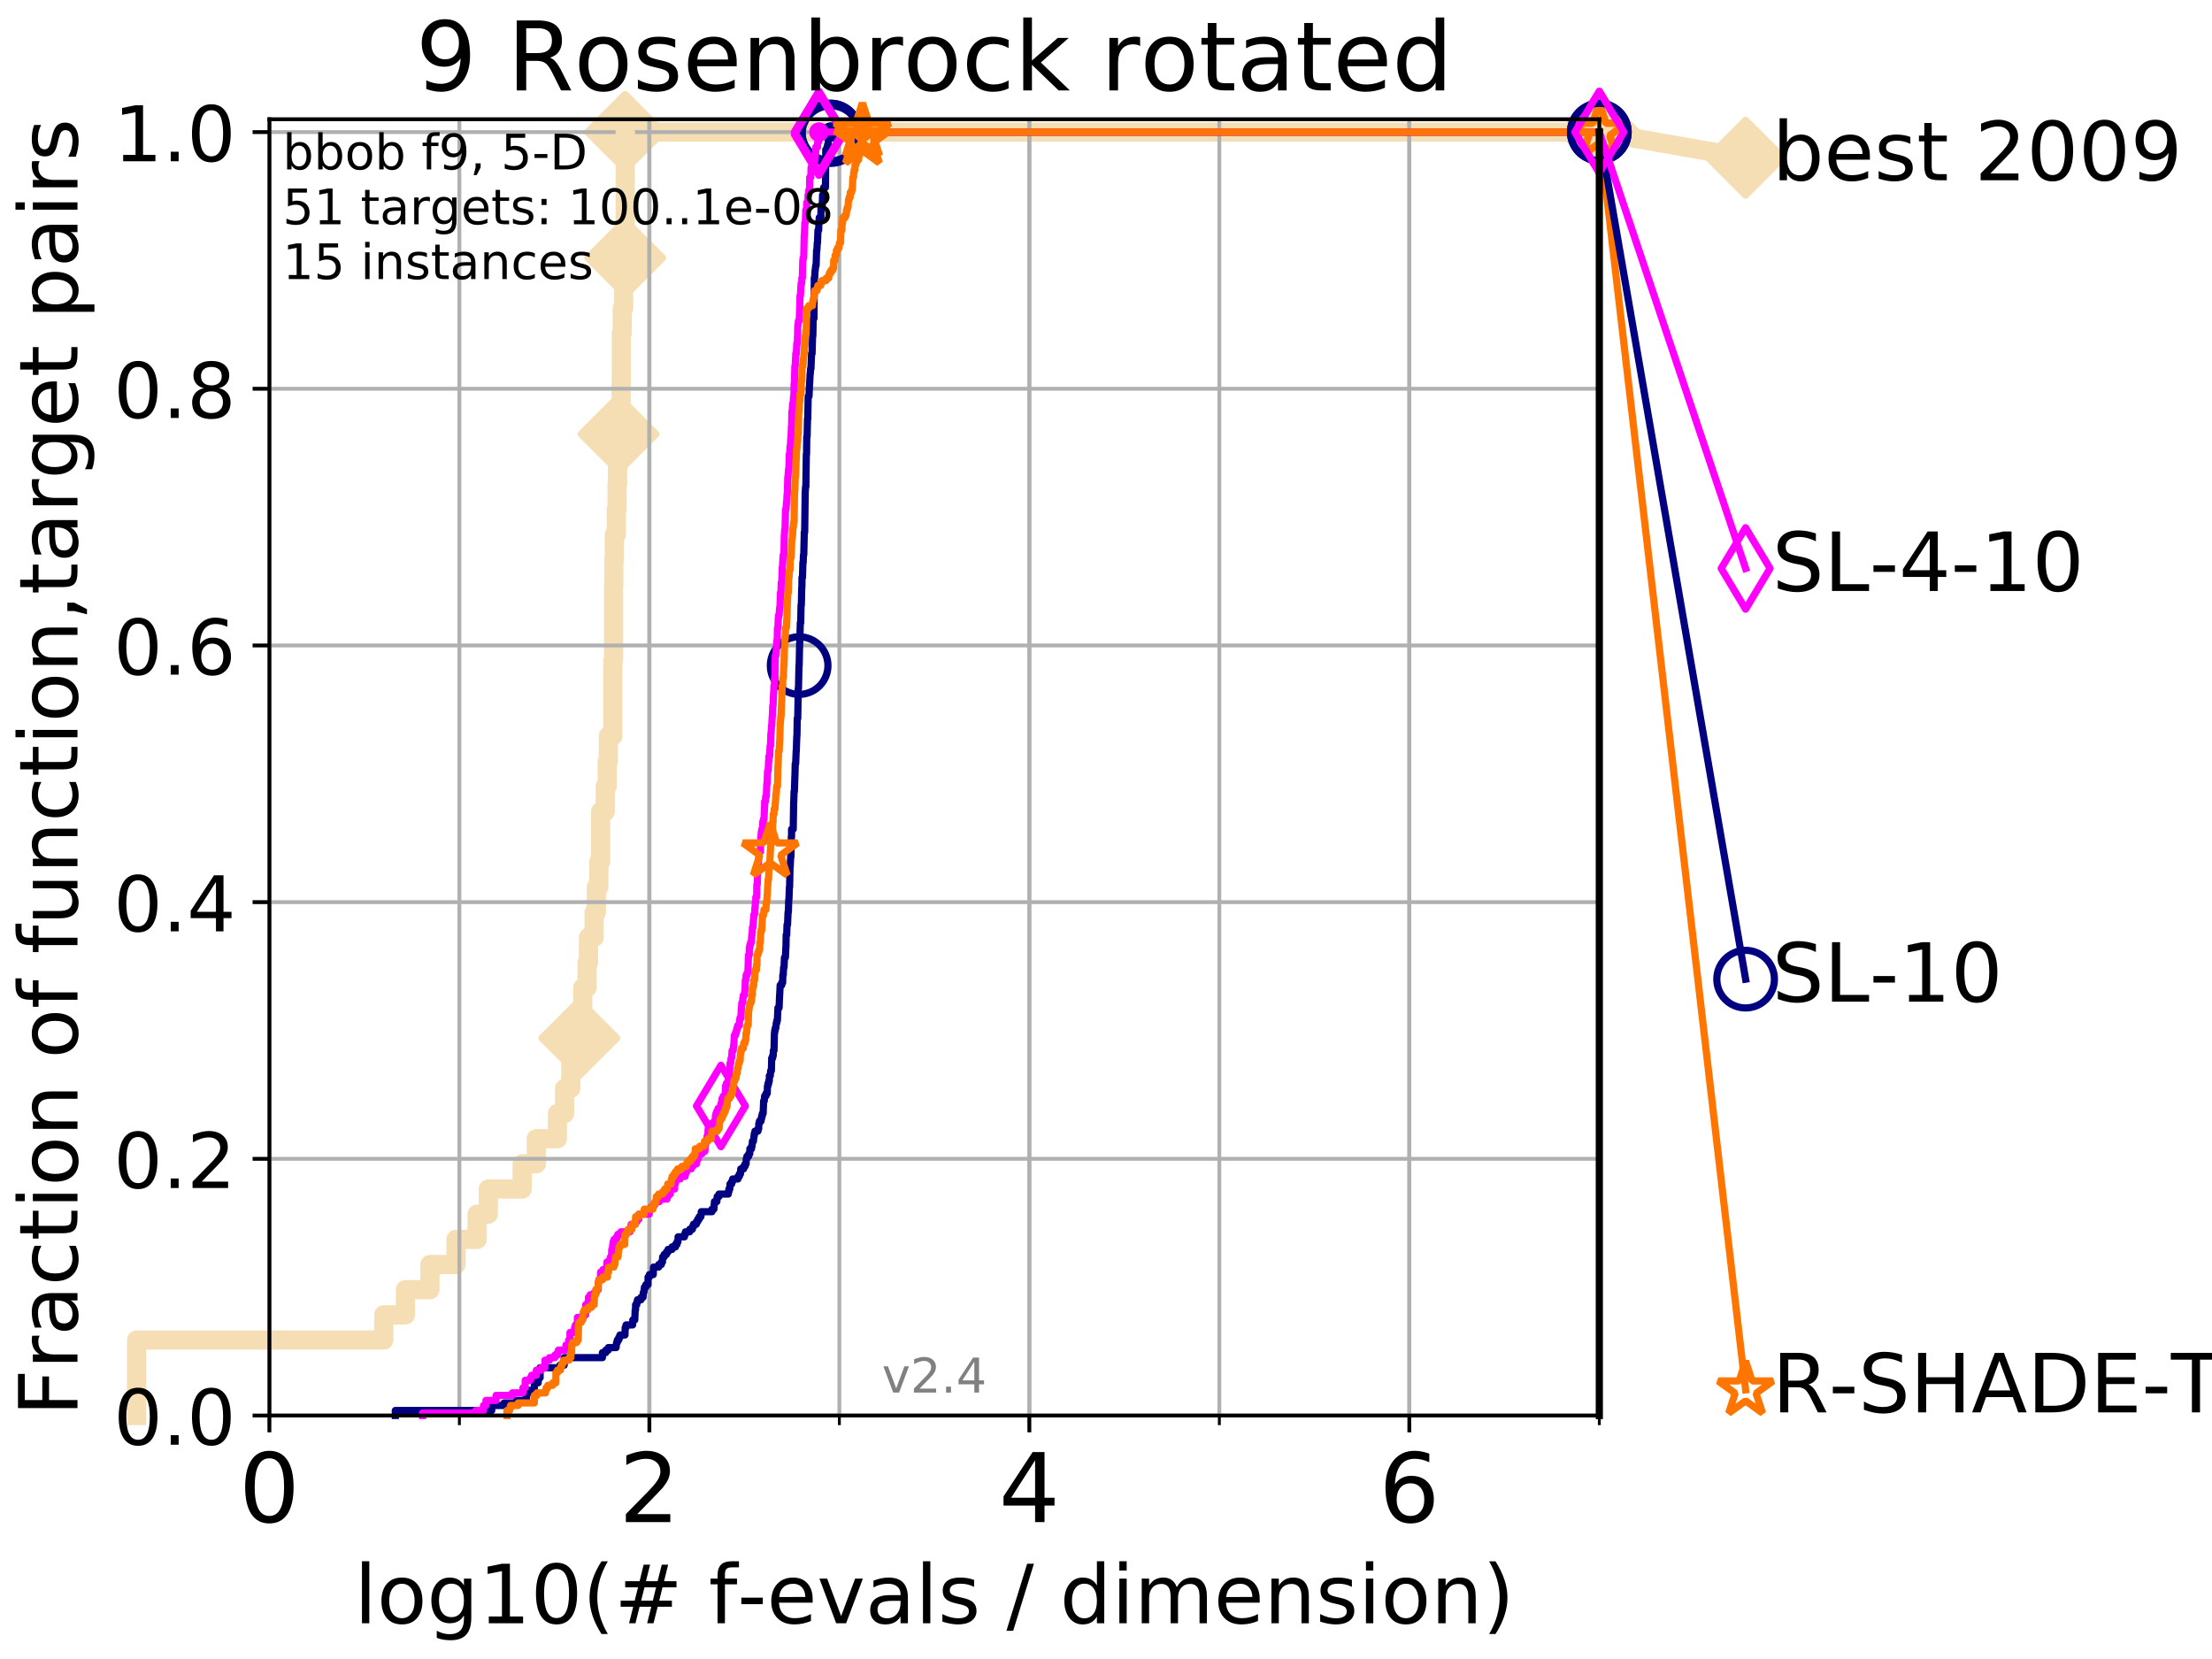 <?xml version="1.0" encoding="utf-8" standalone="no"?>
<!DOCTYPE svg PUBLIC "-//W3C//DTD SVG 1.1//EN"
  "http://www.w3.org/Graphics/SVG/1.1/DTD/svg11.dtd">
<!-- Created with matplotlib (http://matplotlib.org/) -->
<svg height="345.6pt" version="1.1" viewBox="0 0 460.8 345.6" width="460.8pt" xmlns="http://www.w3.org/2000/svg" xmlns:xlink="http://www.w3.org/1999/xlink">
 <defs>
  <style type="text/css">
*{stroke-linecap:butt;stroke-linejoin:round;}
  </style>
 </defs>
 <g id="figure_1">
  <g id="patch_1">
   <path d="M 0 345.6 
L 460.8 345.6 
L 460.8 0 
L 0 0 
z
" style="fill:#ffffff;"/>
  </g>
  <g id="axes_1">
   <g id="patch_2">
    <path d="M 56.12 294.88 
L 333.168 294.88 
L 333.168 24.84 
L 56.12 24.84 
z
" style="fill:#ffffff;"/>
   </g>
   <g id="line2d_1">
    <path d="M 28.456 294.88 
L 28.456 279.153 
L 79.949 279.153 
L 79.949 273.91 
L 84.458 273.91 
L 84.458 268.668 
L 89.568 268.668 
L 89.568 263.425 
L 94.997 263.425 
L 94.997 258.183 
L 99.396 258.183 
L 99.396 252.94 
L 101.726 252.94 
L 101.726 247.698 
L 108.775 247.698 
L 108.775 242.455 
L 111.721 242.455 
L 111.721 237.213 
L 116.116 237.213 
L 116.116 231.97 
L 117.62 231.97 
L 117.62 226.728 
L 118.914 226.728 
L 118.914 221.485 
L 120.365 221.485 
L 120.365 216.243 
L 120.69 216.243 
L 120.69 211 
L 121.398 211 
L 121.398 205.758 
L 122.299 205.758 
L 122.299 200.515 
L 122.589 200.515 
L 122.589 195.273 
L 123.77 195.273 
L 123.77 190.03 
L 124.234 190.03 
L 124.234 184.788 
L 124.749 184.788 
L 124.749 179.546 
L 125.125 179.546 
L 125.125 169.061 
L 126.09 169.061 
L 126.09 163.818 
L 126.496 163.818 
L 126.496 158.576 
L 126.724 158.576 
L 126.724 153.333 
L 127.659 153.333 
L 127.659 137.606 
L 127.819 137.606 
L 127.819 121.878 
L 127.872 121.878 
L 127.872 116.636 
L 127.977 116.636 
L 127.977 111.393 
L 128.393 111.393 
L 128.393 106.151 
L 128.546 106.151 
L 128.546 100.908 
L 128.648 100.908 
L 128.648 95.666 
L 128.849 95.666 
L 128.849 90.423 
L 128.898 90.423 
L 128.898 85.181 
L 129.39 85.181 
L 129.39 79.938 
L 129.438 79.938 
L 129.438 69.453 
L 129.63 69.453 
L 129.63 64.211 
L 129.914 64.211 
L 129.914 58.969 
L 130.054 58.969 
L 130.054 53.726 
L 130.24 53.726 
L 130.24 27.514 
L 333.168 27.514 
" style="fill:none;stroke:#f5deb3;stroke-linecap:square;stroke-width:4;"/>
   </g>
   <g id="line2d_2">
    <defs>
     <path d="M -0 7.778 
L 7.778 0 
L 0 -7.778 
L -7.778 -0 
z
" id="m85d16a645e" style="stroke:#f5deb3;stroke-linejoin:miter;stroke-width:1.5;"/>
    </defs>
    <g>
     <use style="fill:#f5deb3;stroke:#f5deb3;stroke-linejoin:miter;stroke-width:1.5;" x="120.69" xlink:href="#m85d16a645e" y="216.243"/>
     <use style="fill:#f5deb3;stroke:#f5deb3;stroke-linejoin:miter;stroke-width:1.5;" x="128.849" xlink:href="#m85d16a645e" y="90.423"/>
     <use style="fill:#f5deb3;stroke:#f5deb3;stroke-linejoin:miter;stroke-width:1.5;" x="130.24" xlink:href="#m85d16a645e" y="53.726"/>
     <use style="fill:#f5deb3;stroke:#f5deb3;stroke-linejoin:miter;stroke-width:1.5;" x="130.24" xlink:href="#m85d16a645e" y="27.514"/>
     <use style="fill:#f5deb3;stroke:#f5deb3;stroke-linejoin:miter;stroke-width:1.5;" x="130.24" xlink:href="#m85d16a645e" y="27.514"/>
     <use style="fill:#f5deb3;stroke:#f5deb3;stroke-linejoin:miter;stroke-width:1.5;" x="333.168" xlink:href="#m85d16a645e" y="27.514"/>
    </g>
   </g>
   <g id="line2d_3">
    <path style="fill:none;stroke:#f5deb3;stroke-linecap:square;stroke-width:4;"/>
    <g/>
   </g>
   <g id="line2d_4">
    <path d="M 333.168 27.514 
L 363.643 32.861 
" style="fill:none;stroke:#f5deb3;stroke-linecap:square;stroke-width:4;"/>
    <g>
     <use style="fill:#f5deb3;stroke:#f5deb3;stroke-linejoin:miter;stroke-width:1.5;" x="333.168" xlink:href="#m85d16a645e" y="27.514"/>
     <use style="fill:#f5deb3;stroke:#f5deb3;stroke-linejoin:miter;stroke-width:1.5;" x="363.643" xlink:href="#m85d16a645e" y="32.861"/>
    </g>
   </g>
   <g id="matplotlib.axis_1">
    <g id="xtick_1">
     <g id="line2d_5">
      <path clip-path="url(#pdfbe895314)" d="M 56.12 294.88 
L 56.12 24.84 
" style="fill:none;stroke:#b0b0b0;stroke-linecap:square;stroke-width:0.8;"/>
     </g>
     <g id="line2d_6">
      <defs>
       <path d="M 0 0 
L 0 3.5 
" id="m48322f3517" style="stroke:#000000;stroke-width:0.8;"/>
      </defs>
      <g>
       <use style="stroke:#000000;stroke-width:0.8;" x="56.12" xlink:href="#m48322f3517" y="294.88"/>
      </g>
     </g>
     <g id="text_1">
      <!-- 0 -->
      <defs>
       <path d="M 31.781 66.406 
Q 24.172 66.406 20.328 58.906 
Q 16.5 51.422 16.5 36.375 
Q 16.5 21.391 20.328 13.891 
Q 24.172 6.391 31.781 6.391 
Q 39.453 6.391 43.281 13.891 
Q 47.125 21.391 47.125 36.375 
Q 47.125 51.422 43.281 58.906 
Q 39.453 66.406 31.781 66.406 
z
M 31.781 74.219 
Q 44.047 74.219 50.516 64.516 
Q 56.984 54.828 56.984 36.375 
Q 56.984 17.969 50.516 8.266 
Q 44.047 -1.422 31.781 -1.422 
Q 19.531 -1.422 13.062 8.266 
Q 6.594 17.969 6.594 36.375 
Q 6.594 54.828 13.062 64.516 
Q 19.531 74.219 31.781 74.219 
z
" id="DejaVuSans-30"/>
      </defs>
      <g transform="translate(49.758 317.077)scale(0.2 -0.2)">
       <use xlink:href="#DejaVuSans-30"/>
      </g>
     </g>
    </g>
    <g id="xtick_2">
     <g id="line2d_7">
      <path clip-path="url(#pdfbe895314)" d="M 135.277 294.88 
L 135.277 24.84 
" style="fill:none;stroke:#b0b0b0;stroke-linecap:square;stroke-width:0.8;"/>
     </g>
     <g id="line2d_8">
      <g>
       <use style="stroke:#000000;stroke-width:0.8;" x="135.277" xlink:href="#m48322f3517" y="294.88"/>
      </g>
     </g>
     <g id="text_2">
      <!-- 2 -->
      <defs>
       <path d="M 19.188 8.297 
L 53.609 8.297 
L 53.609 0 
L 7.328 0 
L 7.328 8.297 
Q 12.938 14.109 22.625 23.891 
Q 32.328 33.688 34.812 36.531 
Q 39.547 41.844 41.422 45.531 
Q 43.312 49.219 43.312 52.781 
Q 43.312 58.594 39.234 62.25 
Q 35.156 65.922 28.609 65.922 
Q 23.969 65.922 18.812 64.312 
Q 13.672 62.703 7.812 59.422 
L 7.812 69.391 
Q 13.766 71.781 18.938 73 
Q 24.125 74.219 28.422 74.219 
Q 39.75 74.219 46.484 68.547 
Q 53.219 62.891 53.219 53.422 
Q 53.219 48.922 51.531 44.891 
Q 49.859 40.875 45.406 35.406 
Q 44.188 33.984 37.641 27.219 
Q 31.109 20.453 19.188 8.297 
z
" id="DejaVuSans-32"/>
      </defs>
      <g transform="translate(128.914 317.077)scale(0.2 -0.2)">
       <use xlink:href="#DejaVuSans-32"/>
      </g>
     </g>
    </g>
    <g id="xtick_3">
     <g id="line2d_9">
      <path clip-path="url(#pdfbe895314)" d="M 214.433 294.88 
L 214.433 24.84 
" style="fill:none;stroke:#b0b0b0;stroke-linecap:square;stroke-width:0.8;"/>
     </g>
     <g id="line2d_10">
      <g>
       <use style="stroke:#000000;stroke-width:0.8;" x="214.433" xlink:href="#m48322f3517" y="294.88"/>
      </g>
     </g>
     <g id="text_3">
      <!-- 4 -->
      <defs>
       <path d="M 37.797 64.312 
L 12.891 25.391 
L 37.797 25.391 
z
M 35.203 72.906 
L 47.609 72.906 
L 47.609 25.391 
L 58.016 25.391 
L 58.016 17.188 
L 47.609 17.188 
L 47.609 0 
L 37.797 0 
L 37.797 17.188 
L 4.891 17.188 
L 4.891 26.703 
z
" id="DejaVuSans-34"/>
      </defs>
      <g transform="translate(208.071 317.077)scale(0.2 -0.2)">
       <use xlink:href="#DejaVuSans-34"/>
      </g>
     </g>
    </g>
    <g id="xtick_4">
     <g id="line2d_11">
      <path clip-path="url(#pdfbe895314)" d="M 293.59 294.88 
L 293.59 24.84 
" style="fill:none;stroke:#b0b0b0;stroke-linecap:square;stroke-width:0.8;"/>
     </g>
     <g id="line2d_12">
      <g>
       <use style="stroke:#000000;stroke-width:0.8;" x="293.59" xlink:href="#m48322f3517" y="294.88"/>
      </g>
     </g>
     <g id="text_4">
      <!-- 6 -->
      <defs>
       <path d="M 33.016 40.375 
Q 26.375 40.375 22.484 35.828 
Q 18.609 31.297 18.609 23.391 
Q 18.609 15.531 22.484 10.953 
Q 26.375 6.391 33.016 6.391 
Q 39.656 6.391 43.531 10.953 
Q 47.406 15.531 47.406 23.391 
Q 47.406 31.297 43.531 35.828 
Q 39.656 40.375 33.016 40.375 
z
M 52.594 71.297 
L 52.594 62.312 
Q 48.875 64.062 45.094 64.984 
Q 41.312 65.922 37.594 65.922 
Q 27.828 65.922 22.672 59.328 
Q 17.531 52.734 16.797 39.406 
Q 19.672 43.656 24.016 45.922 
Q 28.375 48.188 33.594 48.188 
Q 44.578 48.188 50.953 41.516 
Q 57.328 34.859 57.328 23.391 
Q 57.328 12.156 50.688 5.359 
Q 44.047 -1.422 33.016 -1.422 
Q 20.359 -1.422 13.672 8.266 
Q 6.984 17.969 6.984 36.375 
Q 6.984 53.656 15.188 63.938 
Q 23.391 74.219 37.203 74.219 
Q 40.922 74.219 44.703 73.484 
Q 48.484 72.75 52.594 71.297 
z
" id="DejaVuSans-36"/>
      </defs>
      <g transform="translate(287.227 317.077)scale(0.2 -0.2)">
       <use xlink:href="#DejaVuSans-36"/>
      </g>
     </g>
    </g>
    <g id="xtick_5">
     <g id="line2d_13">
      <path clip-path="url(#pdfbe895314)" d="M 56.12 294.88 
L 56.12 24.84 
" style="fill:none;stroke:#b0b0b0;stroke-linecap:square;stroke-width:0.8;"/>
     </g>
     <g id="line2d_14">
      <defs>
       <path d="M 0 0 
L 0 2 
" id="m4577779b02" style="stroke:#000000;stroke-width:0.6;"/>
      </defs>
      <g>
       <use style="stroke:#000000;stroke-width:0.6;" x="56.12" xlink:href="#m4577779b02" y="294.88"/>
      </g>
     </g>
    </g>
    <g id="xtick_6">
     <g id="line2d_15">
      <path clip-path="url(#pdfbe895314)" d="M 95.698 294.88 
L 95.698 24.84 
" style="fill:none;stroke:#b0b0b0;stroke-linecap:square;stroke-width:0.8;"/>
     </g>
     <g id="line2d_16">
      <g>
       <use style="stroke:#000000;stroke-width:0.6;" x="95.698" xlink:href="#m4577779b02" y="294.88"/>
      </g>
     </g>
    </g>
    <g id="xtick_7">
     <g id="line2d_17">
      <path clip-path="url(#pdfbe895314)" d="M 135.277 294.88 
L 135.277 24.84 
" style="fill:none;stroke:#b0b0b0;stroke-linecap:square;stroke-width:0.8;"/>
     </g>
     <g id="line2d_18">
      <g>
       <use style="stroke:#000000;stroke-width:0.6;" x="135.277" xlink:href="#m4577779b02" y="294.88"/>
      </g>
     </g>
    </g>
    <g id="xtick_8">
     <g id="line2d_19">
      <path clip-path="url(#pdfbe895314)" d="M 174.855 294.88 
L 174.855 24.84 
" style="fill:none;stroke:#b0b0b0;stroke-linecap:square;stroke-width:0.8;"/>
     </g>
     <g id="line2d_20">
      <g>
       <use style="stroke:#000000;stroke-width:0.6;" x="174.855" xlink:href="#m4577779b02" y="294.88"/>
      </g>
     </g>
    </g>
    <g id="xtick_9">
     <g id="line2d_21">
      <path clip-path="url(#pdfbe895314)" d="M 214.433 294.88 
L 214.433 24.84 
" style="fill:none;stroke:#b0b0b0;stroke-linecap:square;stroke-width:0.8;"/>
     </g>
     <g id="line2d_22">
      <g>
       <use style="stroke:#000000;stroke-width:0.6;" x="214.433" xlink:href="#m4577779b02" y="294.88"/>
      </g>
     </g>
    </g>
    <g id="xtick_10">
     <g id="line2d_23">
      <path clip-path="url(#pdfbe895314)" d="M 254.011 294.88 
L 254.011 24.84 
" style="fill:none;stroke:#b0b0b0;stroke-linecap:square;stroke-width:0.8;"/>
     </g>
     <g id="line2d_24">
      <g>
       <use style="stroke:#000000;stroke-width:0.6;" x="254.011" xlink:href="#m4577779b02" y="294.88"/>
      </g>
     </g>
    </g>
    <g id="xtick_11">
     <g id="line2d_25">
      <path clip-path="url(#pdfbe895314)" d="M 293.59 294.88 
L 293.59 24.84 
" style="fill:none;stroke:#b0b0b0;stroke-linecap:square;stroke-width:0.8;"/>
     </g>
     <g id="line2d_26">
      <g>
       <use style="stroke:#000000;stroke-width:0.6;" x="293.59" xlink:href="#m4577779b02" y="294.88"/>
      </g>
     </g>
    </g>
    <g id="xtick_12">
     <g id="line2d_27">
      <path clip-path="url(#pdfbe895314)" d="M 333.168 294.88 
L 333.168 24.84 
" style="fill:none;stroke:#b0b0b0;stroke-linecap:square;stroke-width:0.8;"/>
     </g>
     <g id="line2d_28">
      <g>
       <use style="stroke:#000000;stroke-width:0.6;" x="333.168" xlink:href="#m4577779b02" y="294.88"/>
      </g>
     </g>
    </g>
    <g id="text_5">
     <!-- log10(# f-evals / dimension) -->
     <defs>
      <path d="M 9.422 75.984 
L 18.406 75.984 
L 18.406 0 
L 9.422 0 
z
" id="DejaVuSans-6c"/>
      <path d="M 30.609 48.391 
Q 23.391 48.391 19.188 42.75 
Q 14.984 37.109 14.984 27.297 
Q 14.984 17.484 19.156 11.844 
Q 23.344 6.203 30.609 6.203 
Q 37.797 6.203 41.984 11.859 
Q 46.188 17.531 46.188 27.297 
Q 46.188 37.016 41.984 42.703 
Q 37.797 48.391 30.609 48.391 
z
M 30.609 56 
Q 42.328 56 49.016 48.375 
Q 55.719 40.766 55.719 27.297 
Q 55.719 13.875 49.016 6.219 
Q 42.328 -1.422 30.609 -1.422 
Q 18.844 -1.422 12.172 6.219 
Q 5.516 13.875 5.516 27.297 
Q 5.516 40.766 12.172 48.375 
Q 18.844 56 30.609 56 
z
" id="DejaVuSans-6f"/>
      <path d="M 45.406 27.984 
Q 45.406 37.75 41.375 43.109 
Q 37.359 48.484 30.078 48.484 
Q 22.859 48.484 18.828 43.109 
Q 14.797 37.75 14.797 27.984 
Q 14.797 18.266 18.828 12.891 
Q 22.859 7.516 30.078 7.516 
Q 37.359 7.516 41.375 12.891 
Q 45.406 18.266 45.406 27.984 
z
M 54.391 6.781 
Q 54.391 -7.172 48.188 -13.984 
Q 42 -20.797 29.203 -20.797 
Q 24.469 -20.797 20.266 -20.094 
Q 16.062 -19.391 12.109 -17.922 
L 12.109 -9.188 
Q 16.062 -11.328 19.922 -12.344 
Q 23.781 -13.375 27.781 -13.375 
Q 36.625 -13.375 41.016 -8.766 
Q 45.406 -4.156 45.406 5.172 
L 45.406 9.625 
Q 42.625 4.781 38.281 2.391 
Q 33.938 0 27.875 0 
Q 17.828 0 11.672 7.656 
Q 5.516 15.328 5.516 27.984 
Q 5.516 40.672 11.672 48.328 
Q 17.828 56 27.875 56 
Q 33.938 56 38.281 53.609 
Q 42.625 51.219 45.406 46.391 
L 45.406 54.688 
L 54.391 54.688 
z
" id="DejaVuSans-67"/>
      <path d="M 12.406 8.297 
L 28.516 8.297 
L 28.516 63.922 
L 10.984 60.406 
L 10.984 69.391 
L 28.422 72.906 
L 38.281 72.906 
L 38.281 8.297 
L 54.391 8.297 
L 54.391 0 
L 12.406 0 
z
" id="DejaVuSans-31"/>
      <path d="M 31 75.875 
Q 24.469 64.656 21.281 53.656 
Q 18.109 42.672 18.109 31.391 
Q 18.109 20.125 21.312 9.062 
Q 24.516 -2 31 -13.188 
L 23.188 -13.188 
Q 15.875 -1.703 12.234 9.375 
Q 8.594 20.453 8.594 31.391 
Q 8.594 42.281 12.203 53.312 
Q 15.828 64.359 23.188 75.875 
z
" id="DejaVuSans-28"/>
      <path d="M 51.125 44 
L 36.922 44 
L 32.812 27.688 
L 47.125 27.688 
z
M 43.797 71.781 
L 38.719 51.516 
L 52.984 51.516 
L 58.109 71.781 
L 65.922 71.781 
L 60.891 51.516 
L 76.125 51.516 
L 76.125 44 
L 58.984 44 
L 54.984 27.688 
L 70.516 27.688 
L 70.516 20.219 
L 53.078 20.219 
L 48 0 
L 40.188 0 
L 45.219 20.219 
L 30.906 20.219 
L 25.875 0 
L 18.016 0 
L 23.094 20.219 
L 7.719 20.219 
L 7.719 27.688 
L 24.906 27.688 
L 29 44 
L 13.281 44 
L 13.281 51.516 
L 30.906 51.516 
L 35.891 71.781 
z
" id="DejaVuSans-23"/>
      <path id="DejaVuSans-20"/>
      <path d="M 37.109 75.984 
L 37.109 68.5 
L 28.516 68.5 
Q 23.688 68.5 21.797 66.547 
Q 19.922 64.594 19.922 59.516 
L 19.922 54.688 
L 34.719 54.688 
L 34.719 47.703 
L 19.922 47.703 
L 19.922 0 
L 10.891 0 
L 10.891 47.703 
L 2.297 47.703 
L 2.297 54.688 
L 10.891 54.688 
L 10.891 58.5 
Q 10.891 67.625 15.141 71.797 
Q 19.391 75.984 28.609 75.984 
z
" id="DejaVuSans-66"/>
      <path d="M 4.891 31.391 
L 31.203 31.391 
L 31.203 23.391 
L 4.891 23.391 
z
" id="DejaVuSans-2d"/>
      <path d="M 56.203 29.594 
L 56.203 25.203 
L 14.891 25.203 
Q 15.484 15.922 20.484 11.062 
Q 25.484 6.203 34.422 6.203 
Q 39.594 6.203 44.453 7.469 
Q 49.312 8.734 54.109 11.281 
L 54.109 2.781 
Q 49.266 0.734 44.188 -0.344 
Q 39.109 -1.422 33.891 -1.422 
Q 20.797 -1.422 13.156 6.188 
Q 5.516 13.812 5.516 26.812 
Q 5.516 40.234 12.766 48.109 
Q 20.016 56 32.328 56 
Q 43.359 56 49.781 48.891 
Q 56.203 41.797 56.203 29.594 
z
M 47.219 32.234 
Q 47.125 39.594 43.094 43.984 
Q 39.062 48.391 32.422 48.391 
Q 24.906 48.391 20.391 44.141 
Q 15.875 39.891 15.188 32.172 
z
" id="DejaVuSans-65"/>
      <path d="M 2.984 54.688 
L 12.5 54.688 
L 29.594 8.797 
L 46.688 54.688 
L 56.203 54.688 
L 35.688 0 
L 23.484 0 
z
" id="DejaVuSans-76"/>
      <path d="M 34.281 27.484 
Q 23.391 27.484 19.188 25 
Q 14.984 22.516 14.984 16.5 
Q 14.984 11.719 18.141 8.906 
Q 21.297 6.109 26.703 6.109 
Q 34.188 6.109 38.703 11.406 
Q 43.219 16.703 43.219 25.484 
L 43.219 27.484 
z
M 52.203 31.203 
L 52.203 0 
L 43.219 0 
L 43.219 8.297 
Q 40.141 3.328 35.547 0.953 
Q 30.953 -1.422 24.312 -1.422 
Q 15.922 -1.422 10.953 3.297 
Q 6 8.016 6 15.922 
Q 6 25.141 12.172 29.828 
Q 18.359 34.516 30.609 34.516 
L 43.219 34.516 
L 43.219 35.406 
Q 43.219 41.609 39.141 45 
Q 35.062 48.391 27.688 48.391 
Q 23 48.391 18.547 47.266 
Q 14.109 46.141 10.016 43.891 
L 10.016 52.203 
Q 14.938 54.109 19.578 55.047 
Q 24.219 56 28.609 56 
Q 40.484 56 46.344 49.844 
Q 52.203 43.703 52.203 31.203 
z
" id="DejaVuSans-61"/>
      <path d="M 44.281 53.078 
L 44.281 44.578 
Q 40.484 46.531 36.375 47.5 
Q 32.281 48.484 27.875 48.484 
Q 21.188 48.484 17.844 46.438 
Q 14.5 44.391 14.5 40.281 
Q 14.5 37.156 16.891 35.375 
Q 19.281 33.594 26.516 31.984 
L 29.594 31.297 
Q 39.156 29.25 43.188 25.516 
Q 47.219 21.781 47.219 15.094 
Q 47.219 7.469 41.188 3.016 
Q 35.156 -1.422 24.609 -1.422 
Q 20.219 -1.422 15.453 -0.562 
Q 10.688 0.297 5.422 2 
L 5.422 11.281 
Q 10.406 8.688 15.234 7.391 
Q 20.062 6.109 24.812 6.109 
Q 31.156 6.109 34.562 8.281 
Q 37.984 10.453 37.984 14.406 
Q 37.984 18.062 35.516 20.016 
Q 33.062 21.969 24.703 23.781 
L 21.578 24.516 
Q 13.234 26.266 9.516 29.906 
Q 5.812 33.547 5.812 39.891 
Q 5.812 47.609 11.281 51.797 
Q 16.75 56 26.812 56 
Q 31.781 56 36.172 55.266 
Q 40.578 54.547 44.281 53.078 
z
" id="DejaVuSans-73"/>
      <path d="M 25.391 72.906 
L 33.688 72.906 
L 8.297 -9.281 
L 0 -9.281 
z
" id="DejaVuSans-2f"/>
      <path d="M 45.406 46.391 
L 45.406 75.984 
L 54.391 75.984 
L 54.391 0 
L 45.406 0 
L 45.406 8.203 
Q 42.578 3.328 38.25 0.953 
Q 33.938 -1.422 27.875 -1.422 
Q 17.969 -1.422 11.734 6.484 
Q 5.516 14.406 5.516 27.297 
Q 5.516 40.188 11.734 48.094 
Q 17.969 56 27.875 56 
Q 33.938 56 38.25 53.625 
Q 42.578 51.266 45.406 46.391 
z
M 14.797 27.297 
Q 14.797 17.391 18.875 11.75 
Q 22.953 6.109 30.078 6.109 
Q 37.203 6.109 41.297 11.75 
Q 45.406 17.391 45.406 27.297 
Q 45.406 37.203 41.297 42.844 
Q 37.203 48.484 30.078 48.484 
Q 22.953 48.484 18.875 42.844 
Q 14.797 37.203 14.797 27.297 
z
" id="DejaVuSans-64"/>
      <path d="M 9.422 54.688 
L 18.406 54.688 
L 18.406 0 
L 9.422 0 
z
M 9.422 75.984 
L 18.406 75.984 
L 18.406 64.594 
L 9.422 64.594 
z
" id="DejaVuSans-69"/>
      <path d="M 52 44.188 
Q 55.375 50.25 60.062 53.125 
Q 64.75 56 71.094 56 
Q 79.641 56 84.281 50.016 
Q 88.922 44.047 88.922 33.016 
L 88.922 0 
L 79.891 0 
L 79.891 32.719 
Q 79.891 40.578 77.094 44.375 
Q 74.312 48.188 68.609 48.188 
Q 61.625 48.188 57.562 43.547 
Q 53.516 38.922 53.516 30.906 
L 53.516 0 
L 44.484 0 
L 44.484 32.719 
Q 44.484 40.625 41.703 44.406 
Q 38.922 48.188 33.109 48.188 
Q 26.219 48.188 22.156 43.531 
Q 18.109 38.875 18.109 30.906 
L 18.109 0 
L 9.078 0 
L 9.078 54.688 
L 18.109 54.688 
L 18.109 46.188 
Q 21.188 51.219 25.484 53.609 
Q 29.781 56 35.688 56 
Q 41.656 56 45.828 52.969 
Q 50 49.953 52 44.188 
z
" id="DejaVuSans-6d"/>
      <path d="M 54.891 33.016 
L 54.891 0 
L 45.906 0 
L 45.906 32.719 
Q 45.906 40.484 42.875 44.328 
Q 39.844 48.188 33.797 48.188 
Q 26.516 48.188 22.312 43.547 
Q 18.109 38.922 18.109 30.906 
L 18.109 0 
L 9.078 0 
L 9.078 54.688 
L 18.109 54.688 
L 18.109 46.188 
Q 21.344 51.125 25.703 53.562 
Q 30.078 56 35.797 56 
Q 45.219 56 50.047 50.172 
Q 54.891 44.344 54.891 33.016 
z
" id="DejaVuSans-6e"/>
      <path d="M 8.016 75.875 
L 15.828 75.875 
Q 23.141 64.359 26.781 53.312 
Q 30.422 42.281 30.422 31.391 
Q 30.422 20.453 26.781 9.375 
Q 23.141 -1.703 15.828 -13.188 
L 8.016 -13.188 
Q 14.5 -2 17.703 9.062 
Q 20.906 20.125 20.906 31.391 
Q 20.906 42.672 17.703 53.656 
Q 14.5 64.656 8.016 75.875 
z
" id="DejaVuSans-29"/>
     </defs>
     <g transform="translate(73.803 338.154)scale(0.17 -0.17)">
      <use xlink:href="#DejaVuSans-6c"/>
      <use x="27.783" xlink:href="#DejaVuSans-6f"/>
      <use x="88.965" xlink:href="#DejaVuSans-67"/>
      <use x="152.441" xlink:href="#DejaVuSans-31"/>
      <use x="216.064" xlink:href="#DejaVuSans-30"/>
      <use x="279.688" xlink:href="#DejaVuSans-28"/>
      <use x="318.701" xlink:href="#DejaVuSans-23"/>
      <use x="402.49" xlink:href="#DejaVuSans-20"/>
      <use x="434.277" xlink:href="#DejaVuSans-66"/>
      <use x="469.404" xlink:href="#DejaVuSans-2d"/>
      <use x="505.488" xlink:href="#DejaVuSans-65"/>
      <use x="567.012" xlink:href="#DejaVuSans-76"/>
      <use x="626.191" xlink:href="#DejaVuSans-61"/>
      <use x="687.471" xlink:href="#DejaVuSans-6c"/>
      <use x="715.254" xlink:href="#DejaVuSans-73"/>
      <use x="767.354" xlink:href="#DejaVuSans-20"/>
      <use x="799.141" xlink:href="#DejaVuSans-2f"/>
      <use x="832.832" xlink:href="#DejaVuSans-20"/>
      <use x="864.619" xlink:href="#DejaVuSans-64"/>
      <use x="928.096" xlink:href="#DejaVuSans-69"/>
      <use x="955.879" xlink:href="#DejaVuSans-6d"/>
      <use x="1053.291" xlink:href="#DejaVuSans-65"/>
      <use x="1114.814" xlink:href="#DejaVuSans-6e"/>
      <use x="1178.193" xlink:href="#DejaVuSans-73"/>
      <use x="1230.293" xlink:href="#DejaVuSans-69"/>
      <use x="1258.076" xlink:href="#DejaVuSans-6f"/>
      <use x="1319.258" xlink:href="#DejaVuSans-6e"/>
      <use x="1382.637" xlink:href="#DejaVuSans-29"/>
     </g>
    </g>
   </g>
   <g id="matplotlib.axis_2">
    <g id="ytick_1">
     <g id="line2d_29">
      <path clip-path="url(#pdfbe895314)" d="M 56.12 294.88 
L 333.168 294.88 
" style="fill:none;stroke:#b0b0b0;stroke-linecap:square;stroke-width:0.8;"/>
     </g>
     <g id="line2d_30">
      <defs>
       <path d="M 0 0 
L -3.5 0 
" id="m9594018580" style="stroke:#000000;stroke-width:0.8;"/>
      </defs>
      <g>
       <use style="stroke:#000000;stroke-width:0.8;" x="56.12" xlink:href="#m9594018580" y="294.88"/>
      </g>
     </g>
     <g id="text_6">
      <!-- 0.0 -->
      <defs>
       <path d="M 10.688 12.406 
L 21 12.406 
L 21 0 
L 10.688 0 
z
" id="DejaVuSans-2e"/>
      </defs>
      <g transform="translate(23.675 300.959)scale(0.16 -0.16)">
       <use xlink:href="#DejaVuSans-30"/>
       <use x="63.623" xlink:href="#DejaVuSans-2e"/>
       <use x="95.41" xlink:href="#DejaVuSans-30"/>
      </g>
     </g>
    </g>
    <g id="ytick_2">
     <g id="line2d_31">
      <path clip-path="url(#pdfbe895314)" d="M 56.12 241.407 
L 333.168 241.407 
" style="fill:none;stroke:#b0b0b0;stroke-linecap:square;stroke-width:0.8;"/>
     </g>
     <g id="line2d_32">
      <g>
       <use style="stroke:#000000;stroke-width:0.8;" x="56.12" xlink:href="#m9594018580" y="241.407"/>
      </g>
     </g>
     <g id="text_7">
      <!-- 0.2 -->
      <g transform="translate(23.675 247.485)scale(0.16 -0.16)">
       <use xlink:href="#DejaVuSans-30"/>
       <use x="63.623" xlink:href="#DejaVuSans-2e"/>
       <use x="95.41" xlink:href="#DejaVuSans-32"/>
      </g>
     </g>
    </g>
    <g id="ytick_3">
     <g id="line2d_33">
      <path clip-path="url(#pdfbe895314)" d="M 56.12 187.933 
L 333.168 187.933 
" style="fill:none;stroke:#b0b0b0;stroke-linecap:square;stroke-width:0.8;"/>
     </g>
     <g id="line2d_34">
      <g>
       <use style="stroke:#000000;stroke-width:0.8;" x="56.12" xlink:href="#m9594018580" y="187.933"/>
      </g>
     </g>
     <g id="text_8">
      <!-- 0.4 -->
      <g transform="translate(23.675 194.012)scale(0.16 -0.16)">
       <use xlink:href="#DejaVuSans-30"/>
       <use x="63.623" xlink:href="#DejaVuSans-2e"/>
       <use x="95.41" xlink:href="#DejaVuSans-34"/>
      </g>
     </g>
    </g>
    <g id="ytick_4">
     <g id="line2d_35">
      <path clip-path="url(#pdfbe895314)" d="M 56.12 134.46 
L 333.168 134.46 
" style="fill:none;stroke:#b0b0b0;stroke-linecap:square;stroke-width:0.8;"/>
     </g>
     <g id="line2d_36">
      <g>
       <use style="stroke:#000000;stroke-width:0.8;" x="56.12" xlink:href="#m9594018580" y="134.46"/>
      </g>
     </g>
     <g id="text_9">
      <!-- 0.6 -->
      <g transform="translate(23.675 140.539)scale(0.16 -0.16)">
       <use xlink:href="#DejaVuSans-30"/>
       <use x="63.623" xlink:href="#DejaVuSans-2e"/>
       <use x="95.41" xlink:href="#DejaVuSans-36"/>
      </g>
     </g>
    </g>
    <g id="ytick_5">
     <g id="line2d_37">
      <path clip-path="url(#pdfbe895314)" d="M 56.12 80.987 
L 333.168 80.987 
" style="fill:none;stroke:#b0b0b0;stroke-linecap:square;stroke-width:0.8;"/>
     </g>
     <g id="line2d_38">
      <g>
       <use style="stroke:#000000;stroke-width:0.8;" x="56.12" xlink:href="#m9594018580" y="80.987"/>
      </g>
     </g>
     <g id="text_10">
      <!-- 0.8 -->
      <defs>
       <path d="M 31.781 34.625 
Q 24.75 34.625 20.719 30.859 
Q 16.703 27.094 16.703 20.516 
Q 16.703 13.922 20.719 10.156 
Q 24.75 6.391 31.781 6.391 
Q 38.812 6.391 42.859 10.172 
Q 46.922 13.969 46.922 20.516 
Q 46.922 27.094 42.891 30.859 
Q 38.875 34.625 31.781 34.625 
z
M 21.922 38.812 
Q 15.578 40.375 12.031 44.719 
Q 8.5 49.078 8.5 55.328 
Q 8.5 64.062 14.719 69.141 
Q 20.953 74.219 31.781 74.219 
Q 42.672 74.219 48.875 69.141 
Q 55.078 64.062 55.078 55.328 
Q 55.078 49.078 51.531 44.719 
Q 48 40.375 41.703 38.812 
Q 48.828 37.156 52.797 32.312 
Q 56.781 27.484 56.781 20.516 
Q 56.781 9.906 50.312 4.234 
Q 43.844 -1.422 31.781 -1.422 
Q 19.734 -1.422 13.25 4.234 
Q 6.781 9.906 6.781 20.516 
Q 6.781 27.484 10.781 32.312 
Q 14.797 37.156 21.922 38.812 
z
M 18.312 54.391 
Q 18.312 48.734 21.844 45.562 
Q 25.391 42.391 31.781 42.391 
Q 38.141 42.391 41.719 45.562 
Q 45.312 48.734 45.312 54.391 
Q 45.312 60.062 41.719 63.234 
Q 38.141 66.406 31.781 66.406 
Q 25.391 66.406 21.844 63.234 
Q 18.312 60.062 18.312 54.391 
z
" id="DejaVuSans-38"/>
      </defs>
      <g transform="translate(23.675 87.066)scale(0.16 -0.16)">
       <use xlink:href="#DejaVuSans-30"/>
       <use x="63.623" xlink:href="#DejaVuSans-2e"/>
       <use x="95.41" xlink:href="#DejaVuSans-38"/>
      </g>
     </g>
    </g>
    <g id="ytick_6">
     <g id="line2d_39">
      <path clip-path="url(#pdfbe895314)" d="M 56.12 27.514 
L 333.168 27.514 
" style="fill:none;stroke:#b0b0b0;stroke-linecap:square;stroke-width:0.8;"/>
     </g>
     <g id="line2d_40">
      <g>
       <use style="stroke:#000000;stroke-width:0.8;" x="56.12" xlink:href="#m9594018580" y="27.514"/>
      </g>
     </g>
     <g id="text_11">
      <!-- 1.0 -->
      <g transform="translate(23.675 33.592)scale(0.16 -0.16)">
       <use xlink:href="#DejaVuSans-31"/>
       <use x="63.623" xlink:href="#DejaVuSans-2e"/>
       <use x="95.41" xlink:href="#DejaVuSans-30"/>
      </g>
     </g>
    </g>
    <g id="text_12">
     <!-- Fraction of function,target pairs -->
     <defs>
      <path d="M 9.812 72.906 
L 51.703 72.906 
L 51.703 64.594 
L 19.672 64.594 
L 19.672 43.109 
L 48.578 43.109 
L 48.578 34.812 
L 19.672 34.812 
L 19.672 0 
L 9.812 0 
z
" id="DejaVuSans-46"/>
      <path d="M 41.109 46.297 
Q 39.594 47.172 37.812 47.578 
Q 36.031 48 33.891 48 
Q 26.266 48 22.188 43.047 
Q 18.109 38.094 18.109 28.812 
L 18.109 0 
L 9.078 0 
L 9.078 54.688 
L 18.109 54.688 
L 18.109 46.188 
Q 20.953 51.172 25.484 53.578 
Q 30.031 56 36.531 56 
Q 37.453 56 38.578 55.875 
Q 39.703 55.766 41.062 55.516 
z
" id="DejaVuSans-72"/>
      <path d="M 48.781 52.594 
L 48.781 44.188 
Q 44.969 46.297 41.141 47.344 
Q 37.312 48.391 33.406 48.391 
Q 24.656 48.391 19.812 42.844 
Q 14.984 37.312 14.984 27.297 
Q 14.984 17.281 19.812 11.734 
Q 24.656 6.203 33.406 6.203 
Q 37.312 6.203 41.141 7.25 
Q 44.969 8.297 48.781 10.406 
L 48.781 2.094 
Q 45.016 0.344 40.984 -0.531 
Q 36.969 -1.422 32.422 -1.422 
Q 20.062 -1.422 12.781 6.344 
Q 5.516 14.109 5.516 27.297 
Q 5.516 40.672 12.859 48.328 
Q 20.219 56 33.016 56 
Q 37.156 56 41.109 55.141 
Q 45.062 54.297 48.781 52.594 
z
" id="DejaVuSans-63"/>
      <path d="M 18.312 70.219 
L 18.312 54.688 
L 36.812 54.688 
L 36.812 47.703 
L 18.312 47.703 
L 18.312 18.016 
Q 18.312 11.328 20.141 9.422 
Q 21.969 7.516 27.594 7.516 
L 36.812 7.516 
L 36.812 0 
L 27.594 0 
Q 17.188 0 13.234 3.875 
Q 9.281 7.766 9.281 18.016 
L 9.281 47.703 
L 2.688 47.703 
L 2.688 54.688 
L 9.281 54.688 
L 9.281 70.219 
z
" id="DejaVuSans-74"/>
      <path d="M 8.5 21.578 
L 8.5 54.688 
L 17.484 54.688 
L 17.484 21.922 
Q 17.484 14.156 20.5 10.266 
Q 23.531 6.391 29.594 6.391 
Q 36.859 6.391 41.078 11.031 
Q 45.312 15.672 45.312 23.688 
L 45.312 54.688 
L 54.297 54.688 
L 54.297 0 
L 45.312 0 
L 45.312 8.406 
Q 42.047 3.422 37.719 1 
Q 33.406 -1.422 27.688 -1.422 
Q 18.266 -1.422 13.375 4.438 
Q 8.5 10.297 8.5 21.578 
z
M 31.109 56 
z
" id="DejaVuSans-75"/>
      <path d="M 11.719 12.406 
L 22.016 12.406 
L 22.016 4 
L 14.016 -11.625 
L 7.719 -11.625 
L 11.719 4 
z
" id="DejaVuSans-2c"/>
      <path d="M 18.109 8.203 
L 18.109 -20.797 
L 9.078 -20.797 
L 9.078 54.688 
L 18.109 54.688 
L 18.109 46.391 
Q 20.953 51.266 25.266 53.625 
Q 29.594 56 35.594 56 
Q 45.562 56 51.781 48.094 
Q 58.016 40.188 58.016 27.297 
Q 58.016 14.406 51.781 6.484 
Q 45.562 -1.422 35.594 -1.422 
Q 29.594 -1.422 25.266 0.953 
Q 20.953 3.328 18.109 8.203 
z
M 48.688 27.297 
Q 48.688 37.203 44.609 42.844 
Q 40.531 48.484 33.406 48.484 
Q 26.266 48.484 22.188 42.844 
Q 18.109 37.203 18.109 27.297 
Q 18.109 17.391 22.188 11.75 
Q 26.266 6.109 33.406 6.109 
Q 40.531 6.109 44.609 11.75 
Q 48.688 17.391 48.688 27.297 
z
" id="DejaVuSans-70"/>
     </defs>
     <g transform="translate(16.14 294.999)rotate(-90)scale(0.17 -0.17)">
      <use xlink:href="#DejaVuSans-46"/>
      <use x="57.41" xlink:href="#DejaVuSans-72"/>
      <use x="98.523" xlink:href="#DejaVuSans-61"/>
      <use x="159.803" xlink:href="#DejaVuSans-63"/>
      <use x="214.783" xlink:href="#DejaVuSans-74"/>
      <use x="253.992" xlink:href="#DejaVuSans-69"/>
      <use x="281.775" xlink:href="#DejaVuSans-6f"/>
      <use x="342.957" xlink:href="#DejaVuSans-6e"/>
      <use x="406.336" xlink:href="#DejaVuSans-20"/>
      <use x="438.123" xlink:href="#DejaVuSans-6f"/>
      <use x="499.305" xlink:href="#DejaVuSans-66"/>
      <use x="534.51" xlink:href="#DejaVuSans-20"/>
      <use x="566.297" xlink:href="#DejaVuSans-66"/>
      <use x="601.502" xlink:href="#DejaVuSans-75"/>
      <use x="664.881" xlink:href="#DejaVuSans-6e"/>
      <use x="728.26" xlink:href="#DejaVuSans-63"/>
      <use x="783.24" xlink:href="#DejaVuSans-74"/>
      <use x="822.449" xlink:href="#DejaVuSans-69"/>
      <use x="850.232" xlink:href="#DejaVuSans-6f"/>
      <use x="911.414" xlink:href="#DejaVuSans-6e"/>
      <use x="974.793" xlink:href="#DejaVuSans-2c"/>
      <use x="1006.58" xlink:href="#DejaVuSans-74"/>
      <use x="1045.789" xlink:href="#DejaVuSans-61"/>
      <use x="1107.068" xlink:href="#DejaVuSans-72"/>
      <use x="1148.166" xlink:href="#DejaVuSans-67"/>
      <use x="1211.643" xlink:href="#DejaVuSans-65"/>
      <use x="1273.166" xlink:href="#DejaVuSans-74"/>
      <use x="1312.375" xlink:href="#DejaVuSans-20"/>
      <use x="1344.162" xlink:href="#DejaVuSans-70"/>
      <use x="1407.639" xlink:href="#DejaVuSans-61"/>
      <use x="1468.918" xlink:href="#DejaVuSans-69"/>
      <use x="1496.701" xlink:href="#DejaVuSans-72"/>
      <use x="1537.814" xlink:href="#DejaVuSans-73"/>
     </g>
    </g>
   </g>
   <g id="line2d_41">
    <defs>
     <path d="M 0 1.5 
C 0.398 1.5 0.779 1.342 1.061 1.061 
C 1.342 0.779 1.5 0.398 1.5 0 
C 1.5 -0.398 1.342 -0.779 1.061 -1.061 
C 0.779 -1.342 0.398 -1.5 0 -1.5 
C -0.398 -1.5 -0.779 -1.342 -1.061 -1.061 
C -1.342 -0.779 -1.5 -0.398 -1.5 0 
C -1.5 0.398 -1.342 0.779 -1.061 1.061 
C -0.779 1.342 -0.398 1.5 0 1.5 
z
" id="m7ea19d4670" style="stroke:#f5deb3;"/>
    </defs>
    <g>
     <use style="fill:#f5deb3;stroke:#f5deb3;" x="130.24" xlink:href="#m7ea19d4670" y="27.514"/>
     <use style="fill:#f5deb3;stroke:#f5deb3;" x="130.24" xlink:href="#m7ea19d4670" y="27.514"/>
    </g>
   </g>
   <g id="line2d_42">
    <defs>
     <path d="M 0 1.5 
C 0.398 1.5 0.779 1.342 1.061 1.061 
C 1.342 0.779 1.5 0.398 1.5 0 
C 1.5 -0.398 1.342 -0.779 1.061 -1.061 
C 0.779 -1.342 0.398 -1.5 0 -1.5 
C -0.398 -1.5 -0.779 -1.342 -1.061 -1.061 
C -1.342 -0.779 -1.5 -0.398 -1.5 0 
C -1.5 0.398 -1.342 0.779 -1.061 1.061 
C -0.779 1.342 -0.398 1.5 0 1.5 
z
" id="mb4c23b2872" style="stroke:#000080;"/>
    </defs>
    <g>
     <use style="fill:#000080;stroke:#000080;" x="173.048" xlink:href="#mb4c23b2872" y="27.514"/>
     <use style="fill:#000080;stroke:#000080;" x="173.048" xlink:href="#mb4c23b2872" y="27.514"/>
    </g>
   </g>
   <g id="line2d_43">
    <path d="M 82.351 294.88 
L 82.351 293.832 
L 102.437 293.832 
L 102.437 292.783 
L 105.02 292.783 
L 105.02 292.259 
L 107.613 292.259 
L 107.613 291.735 
L 109.561 291.735 
L 109.561 291.21 
L 109.713 291.21 
L 109.713 290.162 
L 110.164 290.162 
L 110.164 289.638 
L 111.31 289.638 
L 111.31 288.065 
L 112.122 288.065 
L 112.122 287.016 
L 112.514 287.016 
L 112.514 284.919 
L 116.632 284.919 
L 116.632 284.395 
L 117.524 284.395 
L 117.524 282.822 
L 125.493 282.822 
L 125.493 281.774 
L 126.207 281.774 
L 126.207 281.25 
L 126.724 281.25 
L 126.724 280.725 
L 128.342 280.725 
L 128.444 279.677 
L 128.597 279.677 
L 128.597 279.153 
L 128.898 279.153 
L 128.898 278.628 
L 129.146 278.628 
L 129.146 278.104 
L 130.194 278.104 
L 130.24 276.531 
L 130.423 276.531 
L 130.423 276.007 
L 131.781 276.007 
L 131.823 274.959 
L 132.239 274.959 
L 132.321 272.862 
L 132.402 272.862 
L 132.402 271.813 
L 132.644 271.813 
L 132.644 271.289 
L 132.804 271.289 
L 132.804 270.765 
L 133.542 270.765 
L 133.542 270.24 
L 133.955 270.24 
L 134.029 269.192 
L 134.14 269.192 
L 134.25 268.143 
L 134.539 268.143 
L 134.539 267.619 
L 134.999 267.619 
L 134.999 266.046 
L 135.277 266.046 
L 135.277 265.522 
L 136.082 265.522 
L 136.148 263.949 
L 137.225 263.949 
L 137.225 263.425 
L 137.768 263.425 
L 137.768 262.901 
L 138.005 262.901 
L 138.034 261.852 
L 138.353 261.852 
L 138.353 261.328 
L 138.835 261.328 
L 138.835 260.804 
L 139.167 260.804 
L 139.167 260.28 
L 139.997 260.28 
L 139.997 259.755 
L 140.713 259.755 
L 140.713 259.231 
L 141.035 259.231 
L 141.035 258.707 
L 141.231 258.707 
L 141.255 257.658 
L 142.586 257.658 
L 142.586 257.134 
L 142.787 257.134 
L 142.787 256.61 
L 143.675 256.61 
L 143.675 256.086 
L 144.235 256.086 
L 144.235 255.561 
L 144.458 255.561 
L 144.458 255.037 
L 145.052 255.037 
L 145.052 254.513 
L 145.342 254.513 
L 145.342 253.989 
L 145.664 253.989 
L 145.664 253.464 
L 146.017 253.464 
L 146.091 252.416 
L 148.322 252.416 
L 148.322 251.892 
L 148.719 251.892 
L 148.829 250.319 
L 149.337 250.319 
L 149.398 249.27 
L 149.772 249.27 
L 149.772 248.746 
L 151.714 248.746 
L 151.714 248.222 
L 151.845 248.222 
L 151.845 247.698 
L 152.028 247.698 
L 152.067 246.649 
L 152.413 246.649 
L 152.413 246.125 
L 152.627 246.125 
L 152.627 245.601 
L 153.731 245.601 
L 153.731 245.076 
L 154.022 245.076 
L 154.022 244.552 
L 154.252 244.552 
L 154.309 243.504 
L 154.911 243.504 
L 154.911 242.979 
L 155.205 242.979 
L 155.205 242.455 
L 155.43 242.455 
L 155.451 241.407 
L 155.589 241.407 
L 155.589 240.882 
L 155.964 240.882 
L 155.964 240.358 
L 156.19 240.358 
L 156.21 239.31 
L 156.553 239.31 
L 156.553 238.785 
L 156.672 238.785 
L 156.741 237.737 
L 156.957 237.737 
L 157.063 236.689 
L 157.121 236.689 
L 157.121 236.164 
L 157.265 236.164 
L 157.265 235.64 
L 157.904 235.64 
L 157.904 235.116 
L 158.051 235.116 
L 158.069 234.067 
L 158.196 234.067 
L 158.196 233.543 
L 158.546 233.543 
L 158.546 233.019 
L 158.661 233.019 
L 158.661 232.495 
L 158.802 232.495 
L 158.802 231.97 
L 158.976 231.97 
L 159.079 229.349 
L 159.208 229.349 
L 159.293 228.301 
L 159.571 228.301 
L 159.571 227.776 
L 159.829 227.776 
L 159.878 226.204 
L 159.993 226.204 
L 159.993 225.679 
L 160.147 225.679 
L 160.147 225.155 
L 160.268 225.155 
L 160.268 224.107 
L 160.46 224.107 
L 160.539 223.058 
L 160.696 223.058 
L 160.759 220.437 
L 160.953 220.437 
L 160.953 219.913 
L 161.084 219.913 
L 161.099 218.864 
L 161.236 218.864 
L 161.327 215.194 
L 161.38 215.194 
L 161.38 214.67 
L 161.5 214.67 
L 161.5 214.146 
L 161.619 214.146 
L 161.715 213.097 
L 161.826 213.097 
L 161.826 212.573 
L 161.943 212.573 
L 162.03 210.476 
L 162.059 210.476 
L 162.059 209.952 
L 162.296 209.952 
L 162.403 207.331 
L 162.417 207.331 
L 162.523 205.234 
L 162.844 205.234 
L 162.844 204.709 
L 163.043 204.709 
L 163.071 203.137 
L 163.159 203.137 
L 163.234 201.564 
L 163.328 201.564 
L 163.415 199.467 
L 163.615 199.467 
L 163.707 197.37 
L 163.733 197.37 
L 163.773 194.749 
L 163.89 194.749 
L 163.949 192.652 
L 164.059 192.652 
L 164.168 190.03 
L 164.225 190.03 
L 164.314 187.409 
L 164.352 187.409 
L 164.447 184.788 
L 164.491 184.788 
L 164.573 180.594 
L 164.61 180.594 
L 164.71 178.497 
L 164.765 178.497 
L 164.852 174.303 
L 164.895 174.303 
L 164.901 172.73 
L 165.241 172.73 
L 165.337 166.964 
L 165.355 166.964 
L 165.42 164.867 
L 165.486 164.867 
L 165.586 161.721 
L 165.598 161.721 
L 165.663 159.1 
L 165.751 159.1 
L 165.855 156.479 
L 165.879 156.479 
L 165.988 153.333 
L 166.017 153.333 
L 166.08 149.663 
L 166.183 149.663 
L 166.291 143.372 
L 166.336 143.372 
L 166.443 138.654 
L 166.477 138.654 
L 166.583 133.936 
L 166.605 133.936 
L 166.716 129.742 
L 166.804 129.742 
L 166.875 126.072 
L 166.935 126.072 
L 167.016 122.403 
L 167.049 122.403 
L 167.071 120.306 
L 167.168 120.306 
L 167.259 117.16 
L 167.323 117.16 
L 167.371 115.587 
L 167.44 115.587 
L 167.55 110.869 
L 167.629 110.869 
L 167.739 102.481 
L 167.749 102.481 
L 167.811 101.433 
L 167.873 101.433 
L 167.971 94.617 
L 168.022 94.617 
L 168.063 90.948 
L 168.135 90.948 
L 168.221 87.278 
L 168.266 87.278 
L 168.362 82.56 
L 168.536 82.56 
L 168.645 79.938 
L 168.66 79.938 
L 168.768 77.841 
L 168.798 77.841 
L 168.861 76.793 
L 168.939 76.793 
L 169.036 74.172 
L 169.055 74.172 
L 169.055 73.647 
L 169.17 73.647 
L 169.275 69.978 
L 169.332 69.978 
L 169.398 66.308 
L 169.572 66.308 
L 169.633 57.92 
L 169.707 57.92 
L 169.795 56.347 
L 169.823 56.347 
L 169.928 55.299 
L 170.011 55.299 
L 170.111 52.153 
L 170.169 52.153 
L 170.255 50.581 
L 170.304 50.581 
L 170.394 47.959 
L 170.544 47.959 
L 170.606 45.862 
L 170.659 45.862 
L 170.659 45.338 
L 171.011 45.338 
L 171.037 42.717 
L 171.301 42.717 
L 171.355 40.62 
L 171.502 40.62 
L 171.586 39.047 
L 171.96 39.047 
L 172.021 31.183 
L 172.278 31.183 
L 172.278 30.659 
L 172.406 30.659 
L 172.406 30.135 
L 172.548 30.135 
L 172.56 28.562 
L 173.006 28.562 
L 173.048 27.514 
L 333.168 27.514 
L 333.168 27.514 
" style="fill:none;stroke:#000080;stroke-linecap:square;stroke-width:1.5;"/>
   </g>
   <g id="line2d_44">
    <defs>
     <path d="M 0 6 
C 1.591 6 3.117 5.368 4.243 4.243 
C 5.368 3.117 6 1.591 6 0 
C 6 -1.591 5.368 -3.117 4.243 -4.243 
C 3.117 -5.368 1.591 -6 0 -6 
C -1.591 -6 -3.117 -5.368 -4.243 -4.243 
C -5.368 -3.117 -6 -1.591 -6 0 
C -6 1.591 -5.368 3.117 -4.243 4.243 
C -3.117 5.368 -1.591 6 0 6 
z
" id="m03c3d5e062" style="stroke:#000080;stroke-width:1.5;"/>
    </defs>
    <g>
     <use style="fill-opacity:0;stroke:#000080;stroke-width:1.5;" x="166.477" xlink:href="#m03c3d5e062" y="138.654"/>
     <use style="fill-opacity:0;stroke:#000080;stroke-width:1.5;" x="173.048" xlink:href="#m03c3d5e062" y="28.038"/>
     <use style="fill-opacity:0;stroke:#000080;stroke-width:1.5;" x="173.048" xlink:href="#m03c3d5e062" y="27.514"/>
     <use style="fill-opacity:0;stroke:#000080;stroke-width:1.5;" x="173.048" xlink:href="#m03c3d5e062" y="27.514"/>
     <use style="fill-opacity:0;stroke:#000080;stroke-width:1.5;" x="333.168" xlink:href="#m03c3d5e062" y="27.514"/>
    </g>
   </g>
   <g id="line2d_45">
    <path style="fill:none;stroke:#000080;stroke-linecap:square;stroke-width:1.5;"/>
    <g/>
   </g>
   <g id="line2d_46">
    <defs>
     <path d="M 0 1.5 
C 0.398 1.5 0.779 1.342 1.061 1.061 
C 1.342 0.779 1.5 0.398 1.5 0 
C 1.5 -0.398 1.342 -0.779 1.061 -1.061 
C 0.779 -1.342 0.398 -1.5 0 -1.5 
C -0.398 -1.5 -0.779 -1.342 -1.061 -1.061 
C -1.342 -0.779 -1.5 -0.398 -1.5 0 
C -1.5 0.398 -1.342 0.779 -1.061 1.061 
C -0.779 1.342 -0.398 1.5 0 1.5 
z
" id="m78858f9541" style="stroke:#ff00ff;"/>
    </defs>
    <g>
     <use style="fill:#ff00ff;stroke:#ff00ff;" x="170.593" xlink:href="#m78858f9541" y="27.514"/>
     <use style="fill:#ff00ff;stroke:#ff00ff;" x="170.593" xlink:href="#m78858f9541" y="27.514"/>
    </g>
   </g>
   <g id="line2d_47">
    <path d="M 88.027 294.88 
L 88.027 294.356 
L 99.116 294.356 
L 99.116 293.832 
L 100.729 293.832 
L 100.729 292.783 
L 101.234 292.783 
L 101.234 291.735 
L 103.342 291.735 
L 103.342 290.686 
L 106.731 290.686 
L 106.731 290.162 
L 108.935 290.162 
L 108.935 289.113 
L 109.406 289.113 
L 109.406 287.541 
L 110.458 287.541 
L 110.458 287.016 
L 110.746 287.016 
L 110.746 286.492 
L 111.721 286.492 
L 111.721 285.444 
L 112.771 285.444 
L 112.771 284.919 
L 113.518 284.919 
L 113.518 283.347 
L 114.467 283.347 
L 114.467 282.822 
L 115.583 282.822 
L 115.583 282.298 
L 116.116 282.298 
L 116.116 281.774 
L 116.324 281.774 
L 116.324 281.25 
L 117.811 281.25 
L 117.906 280.201 
L 118.463 280.201 
L 118.463 279.153 
L 118.735 279.153 
L 118.735 277.58 
L 119.613 277.58 
L 119.698 276.531 
L 119.867 276.531 
L 119.867 276.007 
L 120.283 276.007 
L 120.283 274.434 
L 121.551 274.434 
L 121.551 273.91 
L 122.004 273.91 
L 122.004 271.813 
L 122.444 271.813 
L 122.444 271.289 
L 122.589 271.289 
L 122.589 270.24 
L 122.945 270.24 
L 122.945 269.716 
L 123.837 269.716 
L 123.837 269.192 
L 124.234 269.192 
L 124.234 268.668 
L 124.621 268.668 
L 124.621 267.095 
L 124.749 267.095 
L 124.749 266.571 
L 125.063 266.571 
L 125.125 264.998 
L 125.615 264.998 
L 125.615 264.474 
L 126.323 264.474 
L 126.323 263.949 
L 126.439 263.949 
L 126.439 262.901 
L 127.004 262.901 
L 127.004 262.377 
L 127.17 262.377 
L 127.17 261.852 
L 127.389 261.852 
L 127.444 260.28 
L 127.552 260.28 
L 127.659 259.231 
L 127.713 259.231 
L 127.713 258.707 
L 127.925 258.707 
L 127.925 258.183 
L 128.444 258.183 
L 128.444 257.658 
L 128.698 257.658 
L 128.698 257.134 
L 129.341 257.134 
L 129.341 256.61 
L 131.225 256.61 
L 131.225 256.086 
L 131.398 256.086 
L 131.484 255.037 
L 132.321 255.037 
L 132.321 254.513 
L 132.684 254.513 
L 132.684 253.989 
L 133.079 253.989 
L 133.079 252.94 
L 135.242 252.94 
L 135.277 251.892 
L 135.718 251.892 
L 135.718 251.367 
L 136.181 251.367 
L 136.181 250.843 
L 136.504 250.843 
L 136.504 250.319 
L 137.377 250.319 
L 137.377 249.795 
L 138.946 249.795 
L 138.946 249.27 
L 139.167 249.27 
L 139.167 248.746 
L 139.627 248.746 
L 139.707 247.698 
L 140.537 247.698 
L 140.537 246.649 
L 140.663 246.649 
L 140.663 246.125 
L 140.838 246.125 
L 140.838 245.601 
L 141.687 245.601 
L 141.687 245.076 
L 142.721 245.076 
L 142.721 244.552 
L 142.854 244.552 
L 142.854 244.028 
L 143.096 244.028 
L 143.096 243.504 
L 143.988 243.504 
L 143.988 242.979 
L 144.357 242.979 
L 144.357 242.455 
L 145.071 242.455 
L 145.071 241.931 
L 145.188 241.931 
L 145.188 241.407 
L 145.475 241.407 
L 145.494 240.358 
L 146.237 240.358 
L 146.237 239.834 
L 146.844 239.834 
L 146.914 238.261 
L 147.001 238.261 
L 147.001 237.737 
L 147.294 237.737 
L 147.294 236.689 
L 147.43 236.689 
L 147.531 235.116 
L 147.964 235.116 
L 147.964 234.592 
L 148.144 234.592 
L 148.144 234.067 
L 148.766 234.067 
L 148.766 233.543 
L 149.016 233.543 
L 149.031 232.495 
L 149.139 232.495 
L 149.139 231.97 
L 149.337 231.97 
L 149.337 231.446 
L 149.578 231.446 
L 149.578 230.922 
L 150.065 230.922 
L 150.065 230.398 
L 150.181 230.398 
L 150.181 229.873 
L 150.339 229.873 
L 150.425 228.825 
L 150.679 228.825 
L 150.679 228.301 
L 151.068 228.301 
L 151.136 226.204 
L 151.326 226.204 
L 151.326 225.679 
L 151.634 225.679 
L 151.634 225.155 
L 151.753 225.155 
L 151.793 224.107 
L 151.885 224.107 
L 151.976 223.058 
L 152.002 223.058 
L 152.08 221.485 
L 152.209 221.485 
L 152.311 220.437 
L 152.413 220.437 
L 152.501 218.864 
L 152.739 218.864 
L 152.802 217.816 
L 152.863 217.816 
L 152.962 215.719 
L 153.182 215.719 
L 153.182 215.194 
L 153.387 215.194 
L 153.387 214.67 
L 153.506 214.67 
L 153.506 214.146 
L 153.684 214.146 
L 153.684 213.622 
L 154.022 213.622 
L 154.057 212.573 
L 154.149 212.573 
L 154.149 212.049 
L 154.343 212.049 
L 154.433 209.952 
L 154.478 209.952 
L 154.534 208.903 
L 154.691 208.903 
L 154.757 207.855 
L 154.845 207.855 
L 154.845 207.331 
L 155.086 207.331 
L 155.183 206.282 
L 155.205 206.282 
L 155.259 204.185 
L 155.377 204.185 
L 155.419 203.137 
L 155.652 203.137 
L 155.652 202.612 
L 155.798 202.612 
L 155.902 199.467 
L 155.923 199.467 
L 155.923 198.943 
L 156.088 198.943 
L 156.098 197.37 
L 156.2 197.37 
L 156.2 196.846 
L 156.362 196.846 
L 156.362 196.321 
L 156.513 196.321 
L 156.622 194.749 
L 156.672 194.749 
L 156.751 193.176 
L 156.859 193.176 
L 156.957 191.603 
L 156.986 191.603 
L 157.044 190.555 
L 157.189 190.555 
L 157.265 188.982 
L 157.323 188.982 
L 157.342 187.933 
L 157.446 187.933 
L 157.446 186.885 
L 157.625 186.885 
L 157.663 184.264 
L 157.756 184.264 
L 157.858 180.594 
L 157.904 180.594 
L 157.987 179.021 
L 158.051 179.021 
L 158.16 177.449 
L 158.403 177.449 
L 158.493 174.303 
L 158.528 174.303 
L 158.599 173.255 
L 158.696 173.255 
L 158.696 172.73 
L 158.863 172.73 
L 158.906 171.158 
L 159.036 171.158 
L 159.036 170.633 
L 159.157 170.633 
L 159.268 168.012 
L 159.285 168.012 
L 159.293 166.964 
L 159.445 166.964 
L 159.504 165.915 
L 159.638 165.915 
L 159.746 163.294 
L 159.796 163.294 
L 159.886 160.673 
L 160.017 160.673 
L 160.115 158.576 
L 160.163 158.576 
L 160.171 157.527 
L 160.34 157.527 
L 160.42 155.43 
L 160.507 155.43 
L 160.586 152.809 
L 160.634 152.809 
L 160.712 151.236 
L 160.767 151.236 
L 160.868 149.139 
L 160.907 149.139 
L 160.968 147.042 
L 161.045 147.042 
L 161.145 144.421 
L 161.175 144.421 
L 161.229 142.848 
L 161.327 142.848 
L 161.342 141.275 
L 161.447 141.275 
L 161.507 136.557 
L 161.619 136.557 
L 161.73 134.984 
L 161.738 134.984 
L 161.84 133.412 
L 161.906 133.412 
L 161.957 130.79 
L 162.052 130.79 
L 162.124 128.693 
L 162.189 128.693 
L 162.189 128.169 
L 162.31 128.169 
L 162.403 126.596 
L 162.474 126.596 
L 162.579 123.975 
L 162.586 123.975 
L 162.586 123.451 
L 162.698 123.451 
L 162.747 121.354 
L 162.858 121.354 
L 162.947 118.209 
L 163.002 118.209 
L 163.105 116.112 
L 163.146 116.112 
L 163.146 115.587 
L 163.301 115.587 
L 163.382 111.393 
L 163.415 111.393 
L 163.469 110.345 
L 163.529 110.345 
L 163.635 106.151 
L 163.746 106.151 
L 163.845 104.578 
L 163.877 104.578 
L 163.962 103.005 
L 164.007 103.005 
L 164.116 99.336 
L 164.155 99.336 
L 164.257 97.763 
L 164.34 97.763 
L 164.422 94.617 
L 164.516 94.617 
L 164.573 93.045 
L 164.641 93.045 
L 164.728 91.472 
L 164.772 91.472 
L 164.864 88.851 
L 164.913 88.851 
L 164.962 85.705 
L 165.035 85.705 
L 165.114 84.132 
L 165.223 84.132 
L 165.313 82.56 
L 165.379 82.56 
L 165.426 79.938 
L 165.492 79.938 
L 165.586 76.269 
L 165.663 76.269 
L 165.756 74.172 
L 165.774 74.172 
L 165.774 73.647 
L 165.902 73.647 
L 165.988 71.55 
L 166.097 71.55 
L 166.194 67.881 
L 166.228 67.881 
L 166.336 66.832 
L 166.488 66.832 
L 166.588 64.211 
L 166.599 64.211 
L 166.655 61.59 
L 166.743 61.59 
L 166.847 59.493 
L 166.891 59.493 
L 166.891 58.969 
L 167.016 58.969 
L 167.038 57.92 
L 167.141 57.92 
L 167.237 54.25 
L 167.286 54.25 
L 167.286 53.726 
L 167.429 53.726 
L 167.529 49.008 
L 167.561 49.008 
L 167.666 46.387 
L 167.77 46.387 
L 167.858 43.765 
L 168.022 43.765 
L 168.068 42.193 
L 168.312 42.193 
L 168.327 40.62 
L 168.482 40.62 
L 168.492 39.571 
L 168.65 39.571 
L 168.67 36.95 
L 168.91 36.95 
L 168.968 34.853 
L 169.337 34.853 
L 169.337 33.805 
L 169.679 33.805 
L 169.74 32.756 
L 169.809 32.756 
L 169.869 31.708 
L 169.942 31.708 
L 169.942 30.659 
L 170.295 30.659 
L 170.336 29.611 
L 170.482 29.611 
L 170.593 27.514 
L 333.168 27.514 
L 333.168 27.514 
" style="fill:none;stroke:#ff00ff;stroke-linecap:square;stroke-width:1.5;"/>
   </g>
   <g id="line2d_48">
    <defs>
     <path d="M -0 8.485 
L 5.091 0 
L 0 -8.485 
L -5.091 -0 
z
" id="m64b0aefd42" style="stroke:#ff00ff;stroke-linejoin:miter;stroke-width:1.5;"/>
    </defs>
    <g>
     <use style="fill-opacity:0;stroke:#ff00ff;stroke-linejoin:miter;stroke-width:1.5;" x="150.181" xlink:href="#m64b0aefd42" y="230.398"/>
     <use style="fill-opacity:0;stroke:#ff00ff;stroke-linejoin:miter;stroke-width:1.5;" x="170.593" xlink:href="#m64b0aefd42" y="28.038"/>
     <use style="fill-opacity:0;stroke:#ff00ff;stroke-linejoin:miter;stroke-width:1.5;" x="170.593" xlink:href="#m64b0aefd42" y="27.514"/>
     <use style="fill-opacity:0;stroke:#ff00ff;stroke-linejoin:miter;stroke-width:1.5;" x="170.593" xlink:href="#m64b0aefd42" y="27.514"/>
     <use style="fill-opacity:0;stroke:#ff00ff;stroke-linejoin:miter;stroke-width:1.5;" x="333.168" xlink:href="#m64b0aefd42" y="27.514"/>
    </g>
   </g>
   <g id="line2d_49">
    <path style="fill:none;stroke:#ff00ff;stroke-linecap:square;stroke-width:1.5;"/>
    <g/>
   </g>
   <g id="line2d_50">
    <defs>
     <path d="M 0 1.5 
C 0.398 1.5 0.779 1.342 1.061 1.061 
C 1.342 0.779 1.5 0.398 1.5 0 
C 1.5 -0.398 1.342 -0.779 1.061 -1.061 
C 0.779 -1.342 0.398 -1.5 0 -1.5 
C -0.398 -1.5 -0.779 -1.342 -1.061 -1.061 
C -1.342 -0.779 -1.5 -0.398 -1.5 0 
C -1.5 0.398 -1.342 0.779 -1.061 1.061 
C -0.779 1.342 -0.398 1.5 0 1.5 
z
" id="m6c5e105b57" style="stroke:#ff7500;"/>
    </defs>
    <g>
     <use style="fill:#ff7500;stroke:#ff7500;" x="179.658" xlink:href="#m6c5e105b57" y="27.514"/>
     <use style="fill:#ff7500;stroke:#ff7500;" x="179.658" xlink:href="#m6c5e105b57" y="27.514"/>
    </g>
   </g>
   <g id="line2d_51">
    <path d="M 105.609 294.88 
L 105.609 293.832 
L 106.179 293.832 
L 106.179 293.307 
L 106.365 293.307 
L 106.365 292.783 
L 107.953 292.783 
L 107.953 292.259 
L 111.31 292.259 
L 111.31 290.686 
L 111.856 290.686 
L 111.856 290.162 
L 113.64 290.162 
L 113.64 289.638 
L 113.76 289.638 
L 113.76 289.113 
L 114.117 289.113 
L 114.117 288.589 
L 115.146 288.589 
L 115.146 288.065 
L 115.798 288.065 
L 115.798 285.968 
L 116.116 285.968 
L 116.116 285.444 
L 116.733 285.444 
L 116.733 284.919 
L 116.934 284.919 
L 116.934 284.395 
L 117.133 284.395 
L 117.133 283.871 
L 117.427 283.871 
L 117.427 283.347 
L 118.554 283.347 
L 118.554 282.822 
L 118.914 282.822 
L 118.914 281.774 
L 119.092 281.774 
L 119.092 280.201 
L 119.267 280.201 
L 119.267 279.677 
L 120.118 279.677 
L 120.118 279.153 
L 120.447 279.153 
L 120.528 276.007 
L 120.609 276.007 
L 120.609 275.483 
L 121.087 275.483 
L 121.087 274.959 
L 121.398 274.959 
L 121.475 273.386 
L 121.703 273.386 
L 121.703 272.862 
L 122.517 272.862 
L 122.517 272.337 
L 123.224 272.337 
L 123.224 271.813 
L 123.77 271.813 
L 123.837 269.716 
L 124.102 269.716 
L 124.102 268.668 
L 124.493 268.668 
L 124.493 268.143 
L 124.621 268.143 
L 124.621 267.095 
L 124.812 267.095 
L 124.812 266.571 
L 125.554 266.571 
L 125.554 266.046 
L 126.553 266.046 
L 126.553 264.998 
L 126.78 264.998 
L 126.78 263.949 
L 127.872 263.949 
L 127.872 263.425 
L 128.082 263.425 
L 128.186 261.852 
L 128.748 261.852 
L 128.849 260.28 
L 128.948 260.28 
L 128.948 259.755 
L 129.195 259.755 
L 129.195 259.231 
L 130.147 259.231 
L 130.194 257.134 
L 130.559 257.134 
L 130.559 256.61 
L 130.873 256.61 
L 130.873 256.086 
L 131.655 256.086 
L 131.697 255.037 
L 132.361 255.037 
L 132.402 253.464 
L 133.118 253.464 
L 133.118 252.94 
L 134.176 252.94 
L 134.213 251.892 
L 136.017 251.892 
L 136.082 250.843 
L 136.472 250.843 
L 136.472 250.319 
L 136.695 250.319 
L 136.726 249.27 
L 137.194 249.27 
L 137.194 248.746 
L 138.063 248.746 
L 138.063 248.222 
L 138.468 248.222 
L 138.468 247.698 
L 139.029 247.698 
L 139.085 246.649 
L 139.813 246.649 
L 139.865 245.601 
L 140.023 245.601 
L 140.023 245.076 
L 140.409 245.076 
L 140.409 244.552 
L 140.738 244.552 
L 140.738 244.028 
L 141.158 244.028 
L 141.158 243.504 
L 142.038 243.504 
L 142.038 242.979 
L 142.964 242.979 
L 142.964 242.455 
L 143.183 242.455 
L 143.183 241.931 
L 143.842 241.931 
L 143.842 241.407 
L 144.235 241.407 
L 144.235 240.882 
L 144.658 240.882 
L 144.658 240.358 
L 144.817 240.358 
L 144.837 239.31 
L 145.758 239.31 
L 145.758 238.785 
L 146.72 238.785 
L 146.756 237.737 
L 147.464 237.737 
L 147.464 237.213 
L 148.225 237.213 
L 148.289 235.64 
L 149.458 235.64 
L 149.458 235.116 
L 149.801 235.116 
L 149.89 233.543 
L 150.079 233.543 
L 150.079 233.019 
L 150.425 233.019 
L 150.425 232.495 
L 150.609 232.495 
L 150.609 231.97 
L 150.888 231.97 
L 150.888 231.446 
L 151.122 231.446 
L 151.122 230.922 
L 151.286 230.922 
L 151.286 230.398 
L 151.474 230.398 
L 151.541 229.349 
L 151.594 229.349 
L 151.594 228.825 
L 152.002 228.825 
L 152.002 228.301 
L 152.311 228.301 
L 152.311 227.776 
L 152.539 227.776 
L 152.539 227.252 
L 152.652 227.252 
L 152.739 226.204 
L 152.764 226.204 
L 152.826 225.155 
L 153.097 225.155 
L 153.097 224.631 
L 153.327 224.631 
L 153.399 223.582 
L 153.577 223.582 
L 153.648 222.534 
L 153.766 222.534 
L 153.848 221.485 
L 154.011 221.485 
L 154.011 220.961 
L 154.183 220.961 
L 154.252 219.388 
L 154.354 219.388 
L 154.354 218.864 
L 154.478 218.864 
L 154.478 218.34 
L 154.878 218.34 
L 154.922 217.291 
L 155.205 217.291 
L 155.205 216.767 
L 155.334 216.767 
L 155.419 215.194 
L 155.536 215.194 
L 155.631 213.622 
L 155.85 213.622 
L 155.954 210.476 
L 156.026 210.476 
L 156.129 209.428 
L 156.21 209.428 
L 156.21 208.903 
L 156.463 208.903 
L 156.463 208.379 
L 156.582 208.379 
L 156.612 207.331 
L 156.741 207.331 
L 156.741 205.758 
L 156.898 205.758 
L 156.898 205.234 
L 157.025 205.234 
L 157.025 204.185 
L 157.189 204.185 
L 157.294 202.088 
L 157.578 202.088 
L 157.588 201.04 
L 157.691 201.04 
L 157.7 198.943 
L 157.885 198.943 
L 157.885 198.418 
L 158.06 198.418 
L 158.06 197.894 
L 158.251 197.894 
L 158.278 196.321 
L 158.394 196.321 
L 158.457 194.224 
L 158.555 194.224 
L 158.555 193.7 
L 158.714 193.7 
L 158.802 191.079 
L 158.889 191.079 
L 158.889 190.555 
L 159.079 190.555 
L 159.139 189.506 
L 159.555 189.506 
L 159.63 187.933 
L 159.721 187.933 
L 159.82 186.361 
L 159.845 186.361 
L 159.936 184.264 
L 159.96 184.264 
L 160.017 183.215 
L 160.099 183.215 
L 160.179 181.118 
L 160.228 181.118 
L 160.236 180.07 
L 160.34 180.07 
L 160.444 177.973 
L 160.452 177.973 
L 160.547 175.876 
L 160.602 175.876 
L 160.689 174.827 
L 160.806 174.827 
L 160.876 173.779 
L 160.93 173.779 
L 160.976 171.158 
L 161.045 171.158 
L 161.068 169.585 
L 161.244 169.585 
L 161.259 168.536 
L 161.432 168.536 
L 161.53 166.964 
L 161.552 166.964 
L 161.634 165.391 
L 161.701 165.391 
L 161.789 163.818 
L 161.957 163.818 
L 162.052 159.624 
L 162.088 159.624 
L 162.189 156.479 
L 162.318 156.479 
L 162.41 154.382 
L 162.438 154.382 
L 162.537 150.712 
L 162.565 150.712 
L 162.67 149.139 
L 162.726 149.139 
L 162.83 145.994 
L 162.844 145.994 
L 162.954 142.848 
L 163.057 142.848 
L 163.057 141.275 
L 163.173 141.275 
L 163.281 138.654 
L 163.321 138.654 
L 163.429 134.46 
L 163.442 134.46 
L 163.475 132.887 
L 163.575 132.887 
L 163.661 130.79 
L 163.812 130.79 
L 163.916 128.693 
L 163.936 128.693 
L 164.039 125.024 
L 164.065 125.024 
L 164.116 123.451 
L 164.232 123.451 
L 164.302 120.306 
L 164.378 120.306 
L 164.447 118.733 
L 164.579 118.733 
L 164.635 116.112 
L 164.827 116.112 
L 164.931 112.442 
L 165.005 112.442 
L 165.102 111.393 
L 165.12 111.393 
L 165.199 109.821 
L 165.271 109.821 
L 165.325 108.772 
L 165.42 108.772 
L 165.527 102.481 
L 165.563 102.481 
L 165.669 99.336 
L 165.745 99.336 
L 165.85 95.666 
L 165.879 95.666 
L 165.936 93.569 
L 166.011 93.569 
L 166.08 91.996 
L 166.166 91.996 
L 166.234 90.423 
L 166.296 90.423 
L 166.398 85.705 
L 166.465 85.705 
L 166.555 83.608 
L 166.655 83.608 
L 166.666 82.035 
L 166.853 82.035 
L 166.919 79.414 
L 167.033 79.414 
L 167.108 76.269 
L 167.264 76.269 
L 167.365 74.696 
L 167.403 74.696 
L 167.487 73.647 
L 167.524 73.647 
L 167.566 72.075 
L 167.692 72.075 
L 167.765 69.978 
L 167.811 69.978 
L 167.868 68.929 
L 167.946 68.929 
L 168.028 65.784 
L 168.089 65.784 
L 168.089 64.211 
L 168.477 64.211 
L 168.477 63.687 
L 169.256 63.687 
L 169.332 62.638 
L 169.436 62.638 
L 169.436 62.114 
L 169.577 62.114 
L 169.675 60.541 
L 170.201 60.541 
L 170.201 60.017 
L 170.367 60.017 
L 170.367 59.493 
L 170.95 59.493 
L 170.95 58.969 
L 171.22 58.969 
L 171.22 58.444 
L 172.118 58.444 
L 172.118 57.92 
L 172.642 57.92 
L 172.642 57.396 
L 172.763 57.396 
L 172.763 56.872 
L 173.071 56.872 
L 173.071 56.347 
L 173.452 56.347 
L 173.452 55.823 
L 173.663 55.823 
L 173.663 54.25 
L 173.962 54.25 
L 173.962 53.202 
L 174.221 53.202 
L 174.239 52.153 
L 174.487 52.153 
L 174.487 51.629 
L 174.789 51.629 
L 174.858 50.581 
L 175.104 50.581 
L 175.172 47.959 
L 175.39 47.959 
L 175.436 46.387 
L 175.536 46.387 
L 175.569 45.338 
L 176.047 45.338 
L 176.047 44.814 
L 176.289 44.814 
L 176.339 43.765 
L 176.481 43.765 
L 176.481 43.241 
L 176.655 43.241 
L 176.751 41.668 
L 176.87 41.668 
L 176.87 41.144 
L 177.107 41.144 
L 177.116 40.096 
L 177.409 40.096 
L 177.409 39.571 
L 177.556 39.571 
L 177.662 36.95 
L 177.807 36.95 
L 177.836 35.902 
L 177.934 35.902 
L 177.934 35.377 
L 178.109 35.377 
L 178.109 34.329 
L 178.29 34.329 
L 178.29 33.805 
L 178.486 33.805 
L 178.486 33.28 
L 178.857 33.28 
L 178.963 32.232 
L 179.13 32.232 
L 179.21 30.659 
L 179.317 30.659 
L 179.423 29.086 
L 179.658 29.086 
L 179.658 27.514 
L 333.168 27.514 
L 333.168 27.514 
" style="fill:none;stroke:#ff7500;stroke-linecap:square;stroke-width:1.5;"/>
   </g>
   <g id="line2d_52">
    <defs>
     <path d="M 0 -6 
L -1.347 -1.854 
L -5.706 -1.854 
L -2.18 0.708 
L -3.527 4.854 
L -0 2.292 
L 3.527 4.854 
L 2.18 0.708 
L 5.706 -1.854 
L 1.347 -1.854 
z
" id="m588fe4d0f4" style="stroke:#ff7500;stroke-linejoin:bevel;stroke-width:1.5;"/>
    </defs>
    <g>
     <use style="fill-opacity:0;stroke:#ff7500;stroke-linejoin:bevel;stroke-width:1.5;" x="160.452" xlink:href="#m588fe4d0f4" y="177.449"/>
     <use style="fill-opacity:0;stroke:#ff7500;stroke-linejoin:bevel;stroke-width:1.5;" x="179.658" xlink:href="#m588fe4d0f4" y="29.086"/>
     <use style="fill-opacity:0;stroke:#ff7500;stroke-linejoin:bevel;stroke-width:1.5;" x="179.658" xlink:href="#m588fe4d0f4" y="27.514"/>
     <use style="fill-opacity:0;stroke:#ff7500;stroke-linejoin:bevel;stroke-width:1.5;" x="179.658" xlink:href="#m588fe4d0f4" y="27.514"/>
     <use style="fill-opacity:0;stroke:#ff7500;stroke-linejoin:bevel;stroke-width:1.5;" x="333.168" xlink:href="#m588fe4d0f4" y="27.514"/>
    </g>
   </g>
   <g id="line2d_53">
    <path style="fill:none;stroke:#ff7500;stroke-linecap:square;stroke-width:1.5;"/>
    <g/>
   </g>
   <g id="line2d_54">
    <path d="M 333.168 27.514 
L 363.643 289.533 
" style="fill:none;stroke:#ff7500;stroke-linecap:square;stroke-width:1.5;"/>
    <g>
     <use style="fill-opacity:0;stroke:#ff7500;stroke-linejoin:bevel;stroke-width:1.5;" x="333.168" xlink:href="#m588fe4d0f4" y="27.514"/>
     <use style="fill-opacity:0;stroke:#ff7500;stroke-linejoin:bevel;stroke-width:1.5;" x="363.643" xlink:href="#m588fe4d0f4" y="289.533"/>
    </g>
   </g>
   <g id="line2d_55">
    <path d="M 333.168 27.514 
L 363.643 203.975 
" style="fill:none;stroke:#000080;stroke-linecap:square;stroke-width:1.5;"/>
    <g>
     <use style="fill-opacity:0;stroke:#000080;stroke-width:1.5;" x="333.168" xlink:href="#m03c3d5e062" y="27.514"/>
     <use style="fill-opacity:0;stroke:#000080;stroke-width:1.5;" x="363.643" xlink:href="#m03c3d5e062" y="203.975"/>
    </g>
   </g>
   <g id="line2d_56">
    <path d="M 333.168 27.514 
L 363.643 118.418 
" style="fill:none;stroke:#ff00ff;stroke-linecap:square;stroke-width:1.5;"/>
    <g>
     <use style="fill-opacity:0;stroke:#ff00ff;stroke-linejoin:miter;stroke-width:1.5;" x="333.168" xlink:href="#m64b0aefd42" y="27.514"/>
     <use style="fill-opacity:0;stroke:#ff00ff;stroke-linejoin:miter;stroke-width:1.5;" x="363.643" xlink:href="#m64b0aefd42" y="118.418"/>
    </g>
   </g>
   <g id="line2d_57">
    <path d="M 333.168 294.88 
L 333.168 27.514 
" style="fill:none;stroke:#000000;stroke-linecap:square;stroke-width:1.5;"/>
   </g>
   <g id="patch_3">
    <path d="M 56.12 294.88 
L 56.12 24.84 
" style="fill:none;stroke:#000000;stroke-linecap:square;stroke-linejoin:miter;stroke-width:0.8;"/>
   </g>
   <g id="patch_4">
    <path d="M 333.168 294.88 
L 333.168 24.84 
" style="fill:none;stroke:#000000;stroke-linecap:square;stroke-linejoin:miter;stroke-width:0.8;"/>
   </g>
   <g id="patch_5">
    <path d="M 56.12 294.88 
L 333.168 294.88 
" style="fill:none;stroke:#000000;stroke-linecap:square;stroke-linejoin:miter;stroke-width:0.8;"/>
   </g>
   <g id="patch_6">
    <path d="M 56.12 24.84 
L 333.168 24.84 
" style="fill:none;stroke:#000000;stroke-linecap:square;stroke-linejoin:miter;stroke-width:0.8;"/>
   </g>
   <g id="text_13">
    <!-- R-SHADE-T -->
    <defs>
     <path d="M 44.391 34.188 
Q 47.562 33.109 50.562 29.594 
Q 53.562 26.078 56.594 19.922 
L 66.609 0 
L 56 0 
L 46.688 18.703 
Q 43.062 26.031 39.672 28.422 
Q 36.281 30.812 30.422 30.812 
L 19.672 30.812 
L 19.672 0 
L 9.812 0 
L 9.812 72.906 
L 32.078 72.906 
Q 44.578 72.906 50.734 67.672 
Q 56.891 62.453 56.891 51.906 
Q 56.891 45.016 53.688 40.469 
Q 50.484 35.938 44.391 34.188 
z
M 19.672 64.797 
L 19.672 38.922 
L 32.078 38.922 
Q 39.203 38.922 42.844 42.219 
Q 46.484 45.516 46.484 51.906 
Q 46.484 58.297 42.844 61.547 
Q 39.203 64.797 32.078 64.797 
z
" id="DejaVuSans-52"/>
     <path d="M 53.516 70.516 
L 53.516 60.891 
Q 47.906 63.578 42.922 64.891 
Q 37.938 66.219 33.297 66.219 
Q 25.25 66.219 20.875 63.094 
Q 16.5 59.969 16.5 54.203 
Q 16.5 49.359 19.406 46.891 
Q 22.312 44.438 30.422 42.922 
L 36.375 41.703 
Q 47.406 39.594 52.656 34.297 
Q 57.906 29 57.906 20.125 
Q 57.906 9.516 50.797 4.047 
Q 43.703 -1.422 29.984 -1.422 
Q 24.812 -1.422 18.969 -0.25 
Q 13.141 0.922 6.891 3.219 
L 6.891 13.375 
Q 12.891 10.016 18.656 8.297 
Q 24.422 6.594 29.984 6.594 
Q 38.422 6.594 43.016 9.906 
Q 47.609 13.234 47.609 19.391 
Q 47.609 24.75 44.312 27.781 
Q 41.016 30.812 33.5 32.328 
L 27.484 33.5 
Q 16.453 35.688 11.516 40.375 
Q 6.594 45.062 6.594 53.422 
Q 6.594 63.094 13.406 68.656 
Q 20.219 74.219 32.172 74.219 
Q 37.312 74.219 42.625 73.281 
Q 47.953 72.359 53.516 70.516 
z
" id="DejaVuSans-53"/>
     <path d="M 9.812 72.906 
L 19.672 72.906 
L 19.672 43.016 
L 55.516 43.016 
L 55.516 72.906 
L 65.375 72.906 
L 65.375 0 
L 55.516 0 
L 55.516 34.719 
L 19.672 34.719 
L 19.672 0 
L 9.812 0 
z
" id="DejaVuSans-48"/>
     <path d="M 34.188 63.188 
L 20.797 26.906 
L 47.609 26.906 
z
M 28.609 72.906 
L 39.797 72.906 
L 67.578 0 
L 57.328 0 
L 50.688 18.703 
L 17.828 18.703 
L 11.188 0 
L 0.781 0 
z
" id="DejaVuSans-41"/>
     <path d="M 19.672 64.797 
L 19.672 8.109 
L 31.594 8.109 
Q 46.688 8.109 53.688 14.938 
Q 60.688 21.781 60.688 36.531 
Q 60.688 51.172 53.688 57.984 
Q 46.688 64.797 31.594 64.797 
z
M 9.812 72.906 
L 30.078 72.906 
Q 51.266 72.906 61.172 64.094 
Q 71.094 55.281 71.094 36.531 
Q 71.094 17.672 61.125 8.828 
Q 51.172 0 30.078 0 
L 9.812 0 
z
" id="DejaVuSans-44"/>
     <path d="M 9.812 72.906 
L 55.906 72.906 
L 55.906 64.594 
L 19.672 64.594 
L 19.672 43.016 
L 54.391 43.016 
L 54.391 34.719 
L 19.672 34.719 
L 19.672 8.297 
L 56.781 8.297 
L 56.781 0 
L 9.812 0 
z
" id="DejaVuSans-45"/>
     <path d="M -0.297 72.906 
L 61.375 72.906 
L 61.375 64.594 
L 35.5 64.594 
L 35.5 0 
L 25.594 0 
L 25.594 64.594 
L -0.297 64.594 
z
" id="DejaVuSans-54"/>
    </defs>
    <g transform="translate(369.184 294.224)scale(0.17 -0.17)">
     <use xlink:href="#DejaVuSans-52"/>
     <use x="69.42" xlink:href="#DejaVuSans-2d"/>
     <use x="105.504" xlink:href="#DejaVuSans-53"/>
     <use x="168.98" xlink:href="#DejaVuSans-48"/>
     <use x="244.176" xlink:href="#DejaVuSans-41"/>
     <use x="312.584" xlink:href="#DejaVuSans-44"/>
     <use x="389.586" xlink:href="#DejaVuSans-45"/>
     <use x="452.77" xlink:href="#DejaVuSans-2d"/>
     <use x="488.713" xlink:href="#DejaVuSans-54"/>
    </g>
   </g>
   <g id="text_14">
    <!-- SL-10 -->
    <defs>
     <path d="M 9.812 72.906 
L 19.672 72.906 
L 19.672 8.297 
L 55.172 8.297 
L 55.172 0 
L 9.812 0 
z
" id="DejaVuSans-4c"/>
    </defs>
    <g transform="translate(369.184 208.666)scale(0.17 -0.17)">
     <use xlink:href="#DejaVuSans-53"/>
     <use x="63.477" xlink:href="#DejaVuSans-4c"/>
     <use x="119.174" xlink:href="#DejaVuSans-2d"/>
     <use x="155.258" xlink:href="#DejaVuSans-31"/>
     <use x="218.881" xlink:href="#DejaVuSans-30"/>
    </g>
   </g>
   <g id="text_15">
    <!-- SL-4-10 -->
    <g transform="translate(369.184 123.109)scale(0.17 -0.17)">
     <use xlink:href="#DejaVuSans-53"/>
     <use x="63.477" xlink:href="#DejaVuSans-4c"/>
     <use x="119.174" xlink:href="#DejaVuSans-2d"/>
     <use x="155.258" xlink:href="#DejaVuSans-34"/>
     <use x="218.881" xlink:href="#DejaVuSans-2d"/>
     <use x="254.965" xlink:href="#DejaVuSans-31"/>
     <use x="318.588" xlink:href="#DejaVuSans-30"/>
    </g>
   </g>
   <g id="text_16">
    <!-- best 2009 -->
    <defs>
     <path d="M 48.688 27.297 
Q 48.688 37.203 44.609 42.844 
Q 40.531 48.484 33.406 48.484 
Q 26.266 48.484 22.188 42.844 
Q 18.109 37.203 18.109 27.297 
Q 18.109 17.391 22.188 11.75 
Q 26.266 6.109 33.406 6.109 
Q 40.531 6.109 44.609 11.75 
Q 48.688 17.391 48.688 27.297 
z
M 18.109 46.391 
Q 20.953 51.266 25.266 53.625 
Q 29.594 56 35.594 56 
Q 45.562 56 51.781 48.094 
Q 58.016 40.188 58.016 27.297 
Q 58.016 14.406 51.781 6.484 
Q 45.562 -1.422 35.594 -1.422 
Q 29.594 -1.422 25.266 0.953 
Q 20.953 3.328 18.109 8.203 
L 18.109 0 
L 9.078 0 
L 9.078 75.984 
L 18.109 75.984 
z
" id="DejaVuSans-62"/>
     <path d="M 10.984 1.516 
L 10.984 10.5 
Q 14.703 8.734 18.5 7.812 
Q 22.312 6.891 25.984 6.891 
Q 35.75 6.891 40.891 13.453 
Q 46.047 20.016 46.781 33.406 
Q 43.953 29.203 39.594 26.953 
Q 35.25 24.703 29.984 24.703 
Q 19.047 24.703 12.672 31.312 
Q 6.297 37.938 6.297 49.422 
Q 6.297 60.641 12.938 67.422 
Q 19.578 74.219 30.609 74.219 
Q 43.266 74.219 49.922 64.516 
Q 56.594 54.828 56.594 36.375 
Q 56.594 19.141 48.406 8.859 
Q 40.234 -1.422 26.422 -1.422 
Q 22.703 -1.422 18.891 -0.688 
Q 15.094 0.047 10.984 1.516 
z
M 30.609 32.422 
Q 37.25 32.422 41.125 36.953 
Q 45.016 41.5 45.016 49.422 
Q 45.016 57.281 41.125 61.844 
Q 37.25 66.406 30.609 66.406 
Q 23.969 66.406 20.094 61.844 
Q 16.219 57.281 16.219 49.422 
Q 16.219 41.5 20.094 36.953 
Q 23.969 32.422 30.609 32.422 
z
" id="DejaVuSans-39"/>
    </defs>
    <g transform="translate(369.184 37.552)scale(0.17 -0.17)">
     <use xlink:href="#DejaVuSans-62"/>
     <use x="63.477" xlink:href="#DejaVuSans-65"/>
     <use x="125" xlink:href="#DejaVuSans-73"/>
     <use x="177.1" xlink:href="#DejaVuSans-74"/>
     <use x="216.309" xlink:href="#DejaVuSans-20"/>
     <use x="248.096" xlink:href="#DejaVuSans-32"/>
     <use x="311.719" xlink:href="#DejaVuSans-30"/>
     <use x="375.342" xlink:href="#DejaVuSans-30"/>
     <use x="438.965" xlink:href="#DejaVuSans-39"/>
    </g>
   </g>
   <g id="text_17">
    <!-- bbob f9, 5-D -->
    <defs>
     <path d="M 10.797 72.906 
L 49.516 72.906 
L 49.516 64.594 
L 19.828 64.594 
L 19.828 46.734 
Q 21.969 47.469 24.109 47.828 
Q 26.266 48.188 28.422 48.188 
Q 40.625 48.188 47.75 41.5 
Q 54.891 34.812 54.891 23.391 
Q 54.891 11.625 47.562 5.094 
Q 40.234 -1.422 26.906 -1.422 
Q 22.312 -1.422 17.547 -0.641 
Q 12.797 0.141 7.719 1.703 
L 7.719 11.625 
Q 12.109 9.234 16.797 8.062 
Q 21.484 6.891 26.703 6.891 
Q 35.156 6.891 40.078 11.328 
Q 45.016 15.766 45.016 23.391 
Q 45.016 31 40.078 35.438 
Q 35.156 39.891 26.703 39.891 
Q 22.75 39.891 18.812 39.016 
Q 14.891 38.141 10.797 36.281 
z
" id="DejaVuSans-35"/>
    </defs>
    <g transform="translate(58.89 35.291)scale(0.102 -0.102)">
     <use xlink:href="#DejaVuSans-62"/>
     <use x="63.477" xlink:href="#DejaVuSans-62"/>
     <use x="126.953" xlink:href="#DejaVuSans-6f"/>
     <use x="188.135" xlink:href="#DejaVuSans-62"/>
     <use x="251.611" xlink:href="#DejaVuSans-20"/>
     <use x="283.398" xlink:href="#DejaVuSans-66"/>
     <use x="318.604" xlink:href="#DejaVuSans-39"/>
     <use x="382.227" xlink:href="#DejaVuSans-2c"/>
     <use x="414.014" xlink:href="#DejaVuSans-20"/>
     <use x="445.801" xlink:href="#DejaVuSans-35"/>
     <use x="509.424" xlink:href="#DejaVuSans-2d"/>
     <use x="545.508" xlink:href="#DejaVuSans-44"/>
    </g>
    <!-- 51 targets: 100..1e-08 -->
    <defs>
     <path d="M 11.719 12.406 
L 22.016 12.406 
L 22.016 0 
L 11.719 0 
z
M 11.719 51.703 
L 22.016 51.703 
L 22.016 39.312 
L 11.719 39.312 
z
" id="DejaVuSans-3a"/>
    </defs>
    <g transform="translate(58.89 46.713)scale(0.102 -0.102)">
     <use xlink:href="#DejaVuSans-35"/>
     <use x="63.623" xlink:href="#DejaVuSans-31"/>
     <use x="127.246" xlink:href="#DejaVuSans-20"/>
     <use x="159.033" xlink:href="#DejaVuSans-74"/>
     <use x="198.242" xlink:href="#DejaVuSans-61"/>
     <use x="259.521" xlink:href="#DejaVuSans-72"/>
     <use x="300.619" xlink:href="#DejaVuSans-67"/>
     <use x="364.096" xlink:href="#DejaVuSans-65"/>
     <use x="425.619" xlink:href="#DejaVuSans-74"/>
     <use x="464.828" xlink:href="#DejaVuSans-73"/>
     <use x="516.928" xlink:href="#DejaVuSans-3a"/>
     <use x="550.619" xlink:href="#DejaVuSans-20"/>
     <use x="582.406" xlink:href="#DejaVuSans-31"/>
     <use x="646.029" xlink:href="#DejaVuSans-30"/>
     <use x="709.652" xlink:href="#DejaVuSans-30"/>
     <use x="773.275" xlink:href="#DejaVuSans-2e"/>
     <use x="805.062" xlink:href="#DejaVuSans-2e"/>
     <use x="836.85" xlink:href="#DejaVuSans-31"/>
     <use x="900.473" xlink:href="#DejaVuSans-65"/>
     <use x="961.996" xlink:href="#DejaVuSans-2d"/>
     <use x="998.08" xlink:href="#DejaVuSans-30"/>
     <use x="1061.703" xlink:href="#DejaVuSans-38"/>
    </g>
    <!-- 15 instances -->
    <g transform="translate(58.89 58.134)scale(0.102 -0.102)">
     <use xlink:href="#DejaVuSans-31"/>
     <use x="63.623" xlink:href="#DejaVuSans-35"/>
     <use x="127.246" xlink:href="#DejaVuSans-20"/>
     <use x="159.033" xlink:href="#DejaVuSans-69"/>
     <use x="186.816" xlink:href="#DejaVuSans-6e"/>
     <use x="250.195" xlink:href="#DejaVuSans-73"/>
     <use x="302.295" xlink:href="#DejaVuSans-74"/>
     <use x="341.504" xlink:href="#DejaVuSans-61"/>
     <use x="402.783" xlink:href="#DejaVuSans-6e"/>
     <use x="466.162" xlink:href="#DejaVuSans-63"/>
     <use x="521.143" xlink:href="#DejaVuSans-65"/>
     <use x="582.666" xlink:href="#DejaVuSans-73"/>
    </g>
   </g>
   <g id="text_18">
    <!-- v2.4 -->
    <g style="fill:#808080;" transform="translate(183.733 290.1)scale(0.1 -0.1)">
     <use xlink:href="#DejaVuSans-76"/>
     <use x="59.18" xlink:href="#DejaVuSans-32"/>
     <use x="122.803" xlink:href="#DejaVuSans-2e"/>
     <use x="154.59" xlink:href="#DejaVuSans-34"/>
    </g>
   </g>
   <g id="text_19">
    <!-- 9 Rosenbrock rotated -->
    <defs>
     <path d="M 9.078 75.984 
L 18.109 75.984 
L 18.109 31.109 
L 44.922 54.688 
L 56.391 54.688 
L 27.391 29.109 
L 57.625 0 
L 45.906 0 
L 18.109 26.703 
L 18.109 0 
L 9.078 0 
z
" id="DejaVuSans-6b"/>
    </defs>
    <g transform="translate(86.603 18.84)scale(0.2 -0.2)">
     <use xlink:href="#DejaVuSans-39"/>
     <use x="63.623" xlink:href="#DejaVuSans-20"/>
     <use x="95.41" xlink:href="#DejaVuSans-52"/>
     <use x="164.83" xlink:href="#DejaVuSans-6f"/>
     <use x="226.012" xlink:href="#DejaVuSans-73"/>
     <use x="278.111" xlink:href="#DejaVuSans-65"/>
     <use x="339.635" xlink:href="#DejaVuSans-6e"/>
     <use x="403.014" xlink:href="#DejaVuSans-62"/>
     <use x="466.49" xlink:href="#DejaVuSans-72"/>
     <use x="507.572" xlink:href="#DejaVuSans-6f"/>
     <use x="568.754" xlink:href="#DejaVuSans-63"/>
     <use x="623.734" xlink:href="#DejaVuSans-6b"/>
     <use x="681.645" xlink:href="#DejaVuSans-20"/>
     <use x="713.432" xlink:href="#DejaVuSans-72"/>
     <use x="754.514" xlink:href="#DejaVuSans-6f"/>
     <use x="815.695" xlink:href="#DejaVuSans-74"/>
     <use x="854.904" xlink:href="#DejaVuSans-61"/>
     <use x="916.184" xlink:href="#DejaVuSans-74"/>
     <use x="955.393" xlink:href="#DejaVuSans-65"/>
     <use x="1016.916" xlink:href="#DejaVuSans-64"/>
    </g>
   </g>
  </g>
 </g>
 <defs>
  <clipPath id="pdfbe895314">
   <rect height="270.04" width="277.048" x="56.12" y="24.84"/>
  </clipPath>
 </defs>
</svg>
